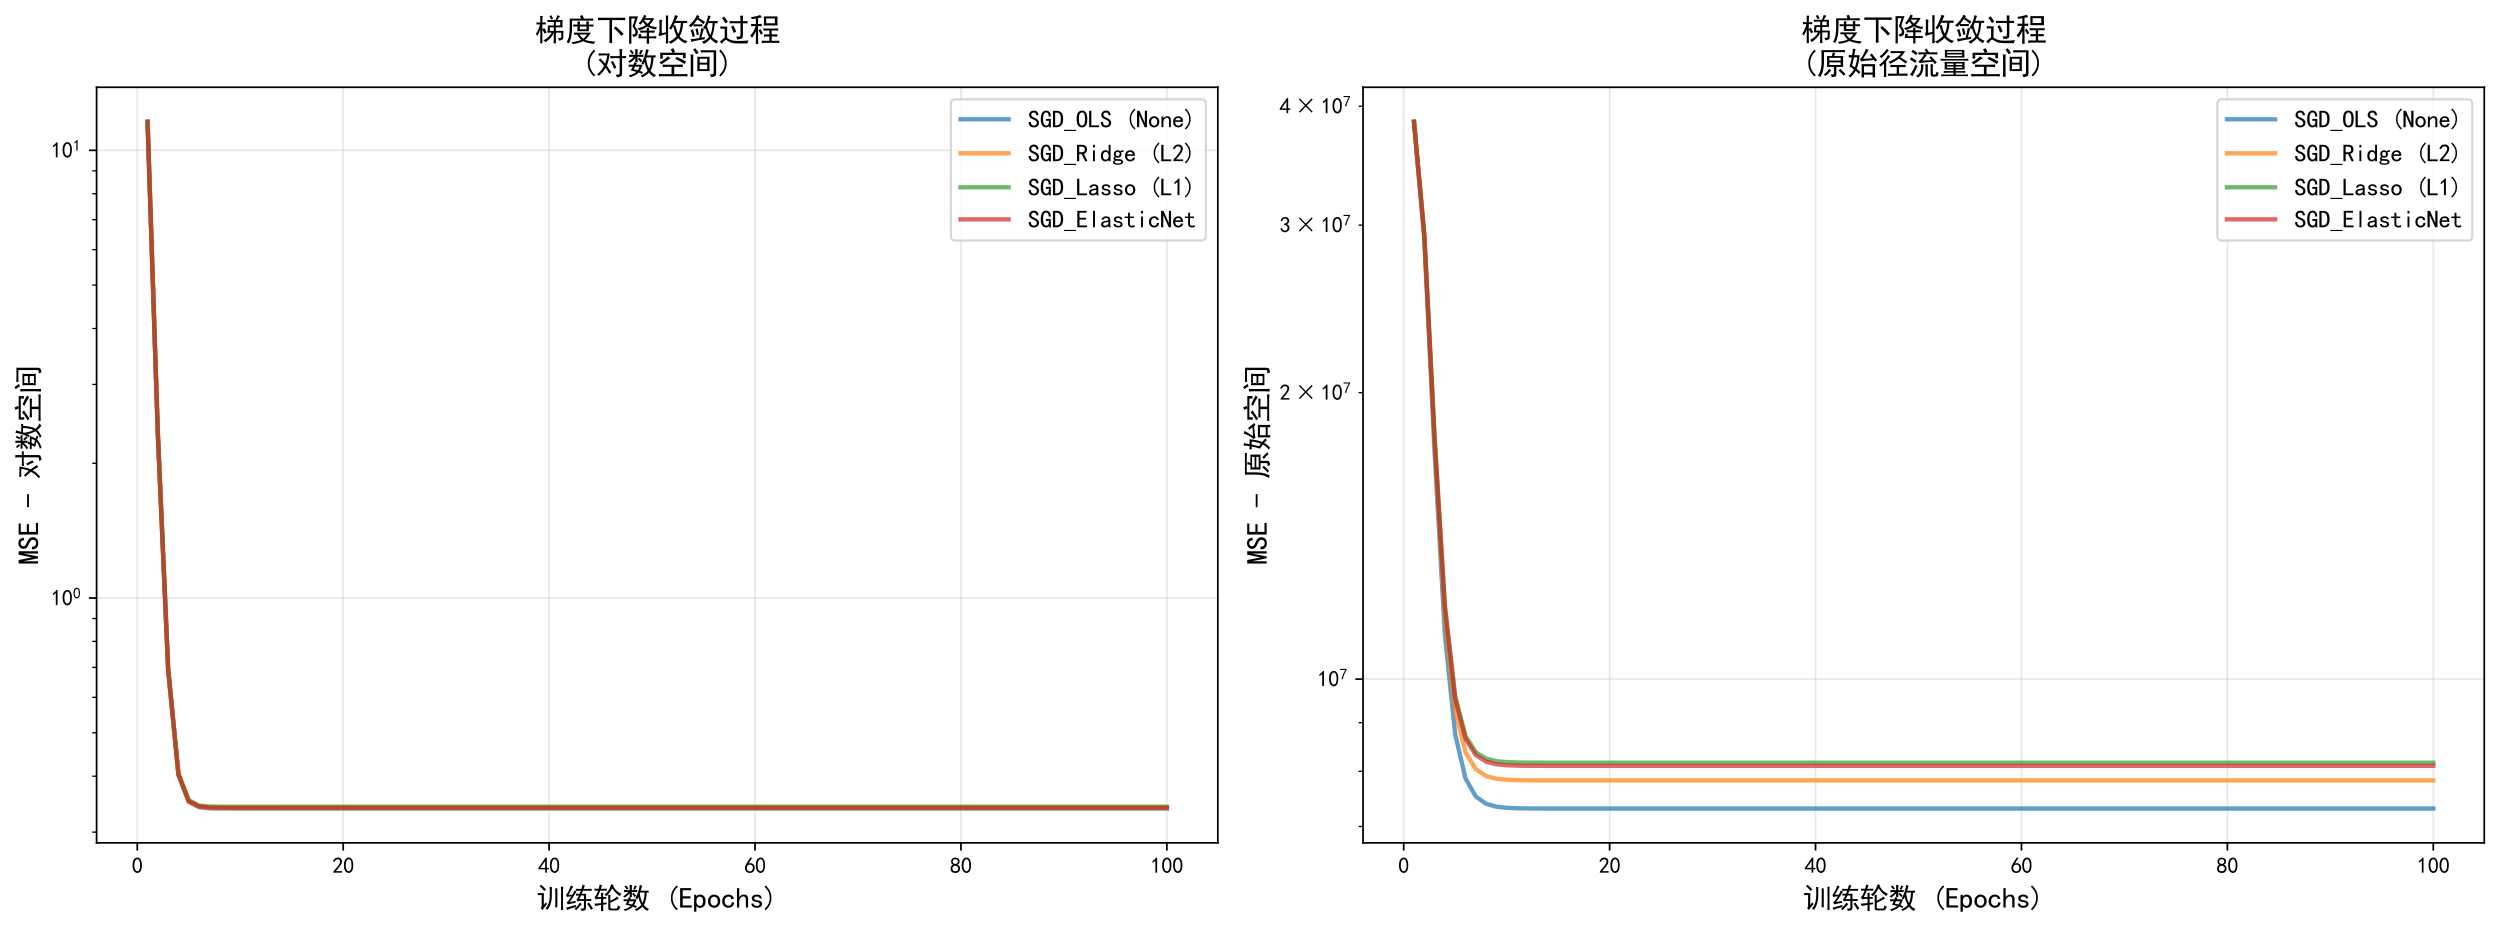 <?xml version="1.0" encoding="utf-8" standalone="no"?>
<!DOCTYPE svg PUBLIC "-//W3C//DTD SVG 1.1//EN"
  "http://www.w3.org/Graphics/SVG/1.1/DTD/svg11.dtd">
<svg xmlns:xlink="http://www.w3.org/1999/xlink" width="1143.54pt" height="424.211pt" viewBox="0 0 1143.54 424.211" xmlns="http://www.w3.org/2000/svg" version="1.1">
 <defs>
  <style type="text/css">*{stroke-linejoin: round; stroke-linecap: butt}</style>
 </defs>
 <g id="figure_1">
  <g id="patch_1">
   <path d="M 0 424.211 
L 1143.54 424.211 
L 1143.54 0 
L 0 0 
z
" style="fill: #ffffff"/>
  </g>
  <g id="axes_1">
   <g id="patch_2">
    <path d="M 44.186 385.546 
L 557.056 385.546 
L 557.056 39.92 
L 44.186 39.92 
z
" style="fill: #ffffff"/>
   </g>
   <g id="matplotlib.axis_1">
    <g id="xtick_1">
     <g id="line2d_1">
      <path d="M 62.789 385.546 
L 62.789 39.92 
" clip-path="url(#p7331e7ce29)" style="fill: none; stroke: #b0b0b0; stroke-opacity: 0.3; stroke-width: 0.8; stroke-linecap: square"/>
     </g>
     <g id="line2d_2">
      <defs>
       <path id="m412b235e9a" d="M 0 0 
L 0 3.5 
" style="stroke: #000000; stroke-width: 0.8"/>
      </defs>
      <g>
       <use xlink:href="#m412b235e9a" x="62.789" y="385.546" style="stroke: #000000; stroke-width: 0.8"/>
      </g>
     </g>
     <g id="text_1">
      <!-- 0 -->
      <g transform="translate(60.289 399.421) scale(0.1 -0.1)">
       <defs>
        <path id="SimHei-30" d="M 225 2537 
Q 250 3200 412 3587 
Q 575 3975 875 4225 
Q 1175 4475 1612 4475 
Q 2050 4475 2375 4112 
Q 2700 3750 2800 3200 
Q 2900 2650 2862 1937 
Q 2825 1225 2612 775 
Q 2400 325 1975 150 
Q 1550 -25 1125 187 
Q 700 400 525 750 
Q 350 1100 275 1487 
Q 200 1875 225 2537 
z
M 750 2687 
Q 675 2000 800 1462 
Q 925 925 1212 700 
Q 1500 475 1800 612 
Q 2100 750 2237 1162 
Q 2375 1575 2375 2062 
Q 2375 2550 2337 2950 
Q 2300 3350 2112 3675 
Q 1925 4000 1612 4012 
Q 1300 4025 1062 3700 
Q 825 3375 750 2687 
z
" transform="scale(0.016)"/>
       </defs>
       <use xlink:href="#SimHei-30"/>
      </g>
     </g>
    </g>
    <g id="xtick_2">
     <g id="line2d_3">
      <path d="M 156.98 385.546 
L 156.98 39.92 
" clip-path="url(#p7331e7ce29)" style="fill: none; stroke: #b0b0b0; stroke-opacity: 0.3; stroke-width: 0.8; stroke-linecap: square"/>
     </g>
     <g id="line2d_4">
      <g>
       <use xlink:href="#m412b235e9a" x="156.98" y="385.546" style="stroke: #000000; stroke-width: 0.8"/>
      </g>
     </g>
     <g id="text_2">
      <!-- 20 -->
      <g transform="translate(151.98 399.421) scale(0.1 -0.1)">
       <defs>
        <path id="SimHei-32" d="M 300 250 
Q 325 625 650 925 
Q 975 1225 1475 1862 
Q 1975 2500 2125 2850 
Q 2275 3200 2237 3450 
Q 2200 3700 2000 3862 
Q 1800 4025 1537 4000 
Q 1275 3975 1037 3800 
Q 800 3625 675 3275 
L 200 3350 
Q 400 3925 712 4187 
Q 1025 4450 1450 4475 
Q 1700 4500 1900 4462 
Q 2100 4425 2312 4287 
Q 2525 4150 2662 3875 
Q 2800 3600 2762 3212 
Q 2725 2825 2375 2287 
Q 2025 1750 1025 600 
L 2825 600 
L 2825 150 
L 300 150 
L 300 250 
z
" transform="scale(0.016)"/>
       </defs>
       <use xlink:href="#SimHei-32"/>
       <use xlink:href="#SimHei-30" transform="translate(50 0)"/>
      </g>
     </g>
    </g>
    <g id="xtick_3">
     <g id="line2d_5">
      <path d="M 251.171 385.546 
L 251.171 39.92 
" clip-path="url(#p7331e7ce29)" style="fill: none; stroke: #b0b0b0; stroke-opacity: 0.3; stroke-width: 0.8; stroke-linecap: square"/>
     </g>
     <g id="line2d_6">
      <g>
       <use xlink:href="#m412b235e9a" x="251.171" y="385.546" style="stroke: #000000; stroke-width: 0.8"/>
      </g>
     </g>
     <g id="text_3">
      <!-- 40 -->
      <g transform="translate(246.171 399.421) scale(0.1 -0.1)">
       <defs>
        <path id="SimHei-34" d="M 2000 1100 
L 75 1100 
L 75 1525 
L 2100 4450 
L 2475 4450 
L 2475 1525 
L 3075 1525 
L 3075 1100 
L 2475 1100 
L 2475 150 
L 2000 150 
L 2000 1100 
z
M 2000 1525 
L 2000 3500 
L 600 1525 
L 2000 1525 
z
" transform="scale(0.016)"/>
       </defs>
       <use xlink:href="#SimHei-34"/>
       <use xlink:href="#SimHei-30" transform="translate(50 0)"/>
      </g>
     </g>
    </g>
    <g id="xtick_4">
     <g id="line2d_7">
      <path d="M 345.362 385.546 
L 345.362 39.92 
" clip-path="url(#p7331e7ce29)" style="fill: none; stroke: #b0b0b0; stroke-opacity: 0.3; stroke-width: 0.8; stroke-linecap: square"/>
     </g>
     <g id="line2d_8">
      <g>
       <use xlink:href="#m412b235e9a" x="345.362" y="385.546" style="stroke: #000000; stroke-width: 0.8"/>
      </g>
     </g>
     <g id="text_4">
      <!-- 60 -->
      <g transform="translate(340.362 399.421) scale(0.1 -0.1)">
       <defs>
        <path id="SimHei-36" d="M 250 1612 
Q 275 1975 387 2225 
Q 500 2475 725 2850 
L 1750 4450 
L 2325 4450 
L 1275 2800 
Q 1950 2975 2350 2750 
Q 2750 2525 2887 2237 
Q 3025 1950 3037 1612 
Q 3050 1275 2937 950 
Q 2825 625 2537 362 
Q 2250 100 1737 75 
Q 1225 50 862 262 
Q 500 475 362 862 
Q 225 1250 250 1612 
z
M 1025 787 
Q 1250 550 1625 525 
Q 2000 500 2250 775 
Q 2500 1050 2500 1575 
Q 2500 2100 2187 2300 
Q 1875 2500 1487 2450 
Q 1100 2400 925 2075 
Q 750 1750 775 1387 
Q 800 1025 1025 787 
z
" transform="scale(0.016)"/>
       </defs>
       <use xlink:href="#SimHei-36"/>
       <use xlink:href="#SimHei-30" transform="translate(50 0)"/>
      </g>
     </g>
    </g>
    <g id="xtick_5">
     <g id="line2d_9">
      <path d="M 439.553 385.546 
L 439.553 39.92 
" clip-path="url(#p7331e7ce29)" style="fill: none; stroke: #b0b0b0; stroke-opacity: 0.3; stroke-width: 0.8; stroke-linecap: square"/>
     </g>
     <g id="line2d_10">
      <g>
       <use xlink:href="#m412b235e9a" x="439.553" y="385.546" style="stroke: #000000; stroke-width: 0.8"/>
      </g>
     </g>
     <g id="text_5">
      <!-- 80 -->
      <g transform="translate(434.553 399.421) scale(0.1 -0.1)">
       <defs>
        <path id="SimHei-38" d="M 175 1375 
Q 175 1675 325 1962 
Q 475 2250 825 2425 
Q 525 2600 425 2812 
Q 325 3025 312 3300 
Q 300 3575 387 3775 
Q 475 3975 650 4150 
Q 825 4325 1037 4387 
Q 1250 4450 1500 4450 
Q 1750 4450 1950 4400 
Q 2150 4350 2375 4187 
Q 2600 4025 2700 3725 
Q 2800 3425 2687 3025 
Q 2575 2625 2100 2400 
Q 2525 2275 2700 2012 
Q 2875 1750 2875 1375 
Q 2875 1000 2762 775 
Q 2650 550 2512 400 
Q 2375 250 2137 162 
Q 1900 75 1537 75 
Q 1175 75 912 162 
Q 650 250 475 425 
Q 300 600 237 837 
Q 175 1075 175 1375 
z
M 687 1400 
Q 675 1100 787 875 
Q 900 650 1200 587 
Q 1500 525 1825 600 
Q 2150 675 2275 950 
Q 2400 1225 2362 1500 
Q 2325 1775 2050 1962 
Q 1775 2150 1450 2125 
Q 1125 2100 912 1900 
Q 700 1700 687 1400 
z
M 775 3350 
Q 775 3100 950 2875 
Q 1125 2650 1500 2650 
Q 1875 2650 2062 2875 
Q 2250 3100 2237 3412 
Q 2225 3725 2012 3875 
Q 1800 4025 1437 4000 
Q 1075 3975 925 3787 
Q 775 3600 775 3350 
z
" transform="scale(0.016)"/>
       </defs>
       <use xlink:href="#SimHei-38"/>
       <use xlink:href="#SimHei-30" transform="translate(50 0)"/>
      </g>
     </g>
    </g>
    <g id="xtick_6">
     <g id="line2d_11">
      <path d="M 533.744 385.546 
L 533.744 39.92 
" clip-path="url(#p7331e7ce29)" style="fill: none; stroke: #b0b0b0; stroke-opacity: 0.3; stroke-width: 0.8; stroke-linecap: square"/>
     </g>
     <g id="line2d_12">
      <g>
       <use xlink:href="#m412b235e9a" x="533.744" y="385.546" style="stroke: #000000; stroke-width: 0.8"/>
      </g>
     </g>
     <g id="text_6">
      <!-- 100 -->
      <g transform="translate(526.244 399.421) scale(0.1 -0.1)">
       <defs>
        <path id="SimHei-31" d="M 1400 3600 
Q 1075 3275 575 2975 
L 575 3450 
Q 1200 3875 1600 4450 
L 1900 4450 
L 1900 150 
L 1400 150 
L 1400 3600 
z
" transform="scale(0.016)"/>
       </defs>
       <use xlink:href="#SimHei-31"/>
       <use xlink:href="#SimHei-30" transform="translate(50 0)"/>
       <use xlink:href="#SimHei-30" transform="translate(100 0)"/>
      </g>
     </g>
    </g>
    <g id="text_7">
     <!-- 训练轮数 (Epochs) -->
     <g transform="translate(245.371 415.386) scale(0.13 -0.13)">
      <defs>
       <path id="SimHei-8bad" d="M 1650 3300 
Q 1625 2725 1625 2225 
L 1625 675 
Q 1950 1125 2050 1275 
Q 2175 1125 2350 900 
Q 2025 500 1800 212 
Q 1575 -75 1325 -425 
Q 1150 -200 950 -50 
Q 1150 225 1150 625 
L 1150 2875 
L 975 2875 
Q 600 2875 300 2850 
L 300 3325 
Q 600 3300 975 3300 
L 1650 3300 
z
M 3425 4600 
Q 3375 4350 3387 3362 
Q 3400 2375 3337 1887 
Q 3275 1400 3087 837 
Q 2900 275 2450 -375 
Q 2225 -200 1975 -125 
Q 2550 500 2762 1362 
Q 2975 2225 2950 3337 
Q 2925 4450 2900 4675 
Q 3150 4625 3425 4600 
z
M 5875 4700 
Q 5850 4500 5850 3975 
L 5850 625 
Q 5850 125 5875 -400 
L 5400 -400 
Q 5425 125 5425 600 
L 5425 3975 
Q 5425 4500 5400 4700 
L 5875 4700 
z
M 4600 175 
L 4125 175 
Q 4150 725 4150 1150 
L 4150 3600 
Q 4150 4050 4125 4350 
L 4600 4350 
L 4600 175 
z
M 1000 5150 
Q 1650 4600 2100 4100 
Q 1875 3925 1750 3750 
Q 1050 4550 700 4800 
Q 850 4950 1000 5150 
z
" transform="scale(0.016)"/>
       <path id="SimHei-7ec3" d="M 3300 3825 
Q 2950 3825 2400 3800 
L 2400 4250 
Q 2950 4225 3325 4225 
L 3625 4225 
Q 3875 4950 3900 5175 
Q 4200 5025 4450 4925 
Q 4350 4825 4262 4612 
Q 4175 4400 4100 4225 
L 5025 4225 
Q 5425 4225 5900 4250 
L 5900 3800 
Q 5550 3825 5025 3825 
L 3975 3825 
Q 3850 3525 3700 3150 
L 4675 3150 
Q 4650 2875 4650 2475 
L 4650 1975 
L 4975 1975 
Q 5350 1975 5800 2000 
L 5800 1550 
Q 5350 1575 4975 1575 
L 4650 1575 
L 4650 125 
Q 4650 -300 4462 -425 
Q 4275 -550 3650 -625 
Q 3625 -375 3450 -100 
Q 4075 -125 4137 -25 
Q 4200 75 4200 325 
L 4200 1575 
L 3425 1575 
Q 3250 1575 3100 1562 
Q 2950 1550 2750 1475 
Q 2650 1725 2550 1950 
Q 2800 2025 3125 2775 
Q 2950 2775 2450 2750 
L 2450 3175 
Q 3025 3150 3250 3150 
Q 3400 3525 3500 3825 
L 3300 3825 
z
M 1650 2950 
Q 1875 3300 2100 3900 
Q 2325 3725 2575 3600 
Q 2325 3275 2025 2750 
Q 1725 2225 1075 1350 
Q 1300 1400 2400 1575 
Q 2350 1300 2375 1150 
Q 1825 1100 650 825 
Q 525 1075 400 1275 
Q 625 1400 887 1737 
Q 1150 2075 1450 2575 
Q 1300 2600 1012 2562 
Q 725 2525 450 2450 
Q 350 2675 250 2925 
Q 500 3075 812 3725 
Q 1125 4375 1325 5000 
Q 1600 4825 1850 4750 
Q 1600 4375 1387 3962 
Q 1175 3550 800 2925 
Q 1375 2925 1650 2950 
z
M 2425 700 
Q 2400 425 2425 250 
Q 2000 150 1462 -25 
Q 925 -200 475 -425 
Q 400 -150 300 125 
Q 950 275 1187 337 
Q 1425 400 2425 700 
z
M 3725 875 
Q 3650 800 3287 400 
Q 2925 0 2475 -475 
Q 2300 -250 2150 -125 
Q 2425 100 2750 462 
Q 3075 825 3325 1225 
Q 3475 1050 3725 875 
z
M 5275 1225 
Q 5925 375 6200 -100 
Q 5950 -200 5750 -375 
Q 5475 175 4900 950 
Q 5075 1050 5275 1225 
z
M 4200 1975 
L 4200 2775 
L 3575 2775 
Q 3325 2250 3175 1975 
L 4200 1975 
z
" transform="scale(0.016)"/>
       <path id="SimHei-8f6e" d="M 2200 3350 
Q 2175 3050 2175 2750 
L 2175 2425 
Q 2575 2425 2850 2450 
L 2850 2025 
Q 2550 2050 2175 2050 
L 2175 1150 
L 2975 1250 
Q 2925 1075 2925 850 
Q 2625 825 2175 750 
Q 2175 150 2200 -650 
L 1700 -650 
Q 1725 125 1725 700 
Q 700 550 400 475 
Q 300 775 250 975 
Q 600 1000 1725 1100 
L 1725 2050 
Q 1425 2050 1100 2025 
Q 775 2000 475 1925 
L 300 2425 
Q 450 2550 650 2900 
Q 850 3250 1075 3850 
Q 750 3850 275 3825 
L 275 4275 
Q 750 4250 1200 4250 
Q 1375 4875 1425 5200 
Q 1675 5075 1950 5025 
Q 1825 4750 1650 4250 
L 2075 4250 
Q 2600 4250 2975 4275 
L 2975 3825 
Q 2550 3850 2100 3850 
L 1550 3850 
Q 1175 2900 900 2425 
L 1725 2425 
Q 1700 3050 1700 3350 
L 2200 3350 
z
M 3750 1625 
Q 4750 2075 5200 2550 
Q 5475 2225 5625 2125 
Q 5175 1875 4750 1650 
Q 4325 1425 3750 1175 
L 3750 225 
Q 3750 -75 4050 -100 
L 4925 -100 
Q 5250 -125 5325 137 
Q 5400 400 5400 600 
Q 5800 350 5975 300 
Q 5750 -225 5612 -362 
Q 5475 -500 5175 -500 
L 3850 -500 
Q 3300 -500 3300 0 
L 3300 1900 
Q 3300 2475 3275 2900 
L 3775 2900 
Q 3750 2450 3750 2100 
L 3750 1625 
z
M 4375 4800 
Q 4875 3975 5337 3650 
Q 5800 3325 6200 3125 
Q 5975 2875 5825 2650 
Q 5200 3075 4825 3487 
Q 4450 3900 4200 4350 
Q 3875 3825 3587 3412 
Q 3300 3000 2925 2625 
Q 2725 2800 2450 3000 
Q 2775 3200 3037 3487 
Q 3300 3775 3512 4150 
Q 3725 4525 3950 5275 
Q 4300 5100 4550 5000 
L 4375 4800 
z
" transform="scale(0.016)"/>
       <path id="SimHei-6570" d="M 4525 4925 
Q 4475 4800 4400 4587 
Q 4325 4375 4175 3825 
L 5325 3825 
Q 5575 3825 5925 3850 
L 5925 3400 
Q 5650 3425 5500 3425 
Q 5500 3025 5362 2162 
Q 5225 1300 4875 675 
Q 5125 375 5437 137 
Q 5750 -100 6025 -200 
Q 5725 -425 5625 -625 
Q 5325 -450 5075 -225 
Q 4825 0 4575 325 
Q 4300 25 3987 -187 
Q 3675 -400 3200 -650 
Q 3075 -425 2850 -300 
Q 3225 -150 3650 125 
Q 4075 400 4300 675 
Q 4125 1025 3962 1425 
Q 3800 1825 3675 2475 
Q 3600 2275 3425 1950 
Q 3250 2050 3000 2150 
Q 3400 2850 3650 3675 
Q 3900 4500 3975 5100 
Q 4275 4975 4525 4925 
z
M 2100 2250 
Q 2000 2150 1875 1925 
L 3250 1925 
Q 3100 1300 2725 675 
Q 3125 525 3350 400 
Q 3225 225 3125 25 
Q 2900 175 2450 325 
Q 1950 -225 725 -650 
Q 600 -375 400 -275 
Q 1575 0 2000 475 
Q 1300 650 850 775 
Q 1000 1000 1250 1525 
Q 1000 1525 425 1500 
L 425 1950 
Q 900 1925 1400 1925 
Q 1500 2150 1550 2425 
Q 1825 2325 2100 2250 
z
M 1775 3950 
Q 1775 4550 1750 5100 
L 2250 5100 
Q 2225 4575 2225 3950 
Q 3075 3950 3425 3975 
L 3425 3525 
Q 3075 3550 2225 3550 
Q 2225 2825 2250 2425 
L 1750 2425 
Q 1775 2775 1775 3300 
Q 1650 3100 1300 2787 
Q 950 2475 650 2300 
Q 525 2525 275 2625 
Q 500 2700 875 2975 
Q 1250 3250 1450 3550 
Q 950 3550 500 3525 
L 500 3975 
Q 925 3950 1775 3950 
z
M 3975 3175 
Q 4200 1700 4600 1125 
Q 4850 1700 4937 2287 
Q 5025 2875 5050 3425 
L 4075 3425 
L 3975 3175 
z
M 1450 1000 
Q 1750 925 2275 800 
Q 2475 1050 2650 1525 
L 1725 1525 
Q 1600 1275 1450 1000 
z
M 3325 4825 
Q 3200 4625 3125 4450 
Q 3050 4275 2925 4025 
Q 2725 4125 2525 4175 
Q 2725 4500 2900 5000 
Q 3150 4875 3325 4825 
z
M 2575 3375 
Q 2900 3050 3200 2725 
Q 3050 2600 2875 2425 
Q 2525 2850 2300 3100 
Q 2450 3225 2575 3375 
z
M 925 5000 
Q 1275 4650 1500 4300 
L 1125 4075 
Q 950 4425 600 4725 
Q 825 4875 925 5000 
z
" transform="scale(0.016)"/>
       <path id="SimHei-20" transform="scale(0.016)"/>
       <path id="SimHei-28" d="M 2975 -200 
L 2700 -475 
Q 2075 125 1762 775 
Q 1450 1425 1450 2250 
Q 1450 3075 1762 3725 
Q 2075 4375 2700 5000 
L 2975 4725 
Q 2400 4175 2112 3587 
Q 1825 3000 1825 2250 
Q 1825 1500 2112 912 
Q 2400 325 2975 -200 
z
" transform="scale(0.016)"/>
       <path id="SimHei-45" d="M 2900 125 
L 350 125 
L 350 4400 
L 2775 4400 
L 2775 3925 
L 925 3925 
L 925 2600 
L 2625 2600 
L 2625 2125 
L 925 2125 
L 925 600 
L 2900 600 
L 2900 125 
z
" transform="scale(0.016)"/>
       <path id="SimHei-70" d="M 2825 1525 
Q 2825 800 2475 425 
Q 2125 50 1625 50 
Q 1350 50 1150 162 
Q 950 275 800 500 
L 800 -800 
L 300 -800 
L 300 2925 
L 800 2925 
L 800 2550 
Q 950 2775 1150 2875 
Q 1350 2975 1625 2975 
Q 2125 2975 2475 2612 
Q 2825 2250 2825 1525 
z
M 2275 1525 
Q 2275 2000 2087 2262 
Q 1900 2525 1525 2525 
Q 1225 2525 1012 2262 
Q 800 2000 800 1525 
Q 800 1050 1012 775 
Q 1225 500 1525 500 
Q 1900 500 2087 775 
Q 2275 1050 2275 1525 
z
" transform="scale(0.016)"/>
       <path id="SimHei-6f" d="M 2925 1525 
Q 2925 875 2525 475 
Q 2125 75 1575 75 
Q 1025 75 625 475 
Q 225 875 225 1525 
Q 225 2175 625 2575 
Q 1025 2975 1575 2975 
Q 2125 2975 2525 2575 
Q 2925 2175 2925 1525 
z
M 2375 1525 
Q 2375 2025 2125 2275 
Q 1875 2525 1575 2525 
Q 1275 2525 1025 2275 
Q 775 2025 775 1525 
Q 775 1025 1025 775 
Q 1275 525 1575 525 
Q 1875 525 2125 775 
Q 2375 1025 2375 1525 
z
" transform="scale(0.016)"/>
       <path id="SimHei-63" d="M 2850 1250 
Q 2850 725 2487 400 
Q 2125 75 1575 75 
Q 1025 75 625 462 
Q 225 850 225 1525 
Q 225 2200 625 2587 
Q 1025 2975 1575 2975 
Q 2125 2975 2450 2687 
Q 2775 2400 2775 2000 
L 2225 2000 
Q 2200 2300 2012 2412 
Q 1825 2525 1575 2525 
Q 1275 2525 1025 2287 
Q 775 2050 775 1525 
Q 775 1000 1025 762 
Q 1275 525 1575 525 
Q 1900 525 2100 700 
Q 2300 875 2300 1250 
L 2850 1250 
z
" transform="scale(0.016)"/>
       <path id="SimHei-68" d="M 2800 125 
L 2300 125 
L 2300 1925 
Q 2300 2225 2150 2400 
Q 2000 2575 1750 2575 
Q 1425 2575 1137 2237 
Q 850 1900 850 1400 
L 850 125 
L 350 125 
L 350 4400 
L 850 4400 
L 850 2400 
Q 1050 2675 1287 2825 
Q 1525 2975 1900 2975 
Q 2350 2975 2575 2725 
Q 2800 2475 2800 2100 
L 2800 125 
z
" transform="scale(0.016)"/>
       <path id="SimHei-73" d="M 2750 900 
Q 2750 500 2437 287 
Q 2125 75 1650 75 
Q 1050 75 725 312 
Q 400 550 400 1000 
L 900 1000 
Q 900 700 1112 600 
Q 1325 500 1625 500 
Q 1925 500 2075 612 
Q 2225 725 2225 900 
Q 2225 1025 2100 1150 
Q 1975 1275 1475 1350 
Q 900 1425 687 1637 
Q 475 1850 475 2200 
Q 475 2500 762 2737 
Q 1050 2975 1600 2975 
Q 2100 2975 2387 2750 
Q 2675 2525 2675 2150 
L 2175 2150 
Q 2175 2375 2012 2462 
Q 1850 2550 1600 2550 
Q 1275 2550 1137 2437 
Q 1000 2325 1000 2175 
Q 1000 2000 1125 1900 
Q 1250 1800 1650 1750 
Q 2300 1650 2525 1437 
Q 2750 1225 2750 900 
z
" transform="scale(0.016)"/>
       <path id="SimHei-29" d="M 1675 2250 
Q 1675 1425 1362 775 
Q 1050 125 425 -475 
L 150 -200 
Q 725 325 1012 912 
Q 1300 1500 1300 2250 
Q 1300 3000 1012 3587 
Q 725 4175 150 4725 
L 425 5000 
Q 1050 4375 1362 3725 
Q 1675 3075 1675 2250 
z
" transform="scale(0.016)"/>
      </defs>
      <use xlink:href="#SimHei-8bad"/>
      <use xlink:href="#SimHei-7ec3" transform="translate(100 0)"/>
      <use xlink:href="#SimHei-8f6e" transform="translate(200 0)"/>
      <use xlink:href="#SimHei-6570" transform="translate(300 0)"/>
      <use xlink:href="#SimHei-20" transform="translate(400 0)"/>
      <use xlink:href="#SimHei-28" transform="translate(450 0)"/>
      <use xlink:href="#SimHei-45" transform="translate(500 0)"/>
      <use xlink:href="#SimHei-70" transform="translate(550 0)"/>
      <use xlink:href="#SimHei-6f" transform="translate(600 0)"/>
      <use xlink:href="#SimHei-63" transform="translate(650 0)"/>
      <use xlink:href="#SimHei-68" transform="translate(700 0)"/>
      <use xlink:href="#SimHei-73" transform="translate(750 0)"/>
      <use xlink:href="#SimHei-29" transform="translate(800 0)"/>
     </g>
    </g>
   </g>
   <g id="matplotlib.axis_2">
    <g id="ytick_1">
     <g id="line2d_13">
      <path d="M 44.186 273.549 
L 557.056 273.549 
" clip-path="url(#p7331e7ce29)" style="fill: none; stroke: #b0b0b0; stroke-opacity: 0.3; stroke-width: 0.8; stroke-linecap: square"/>
     </g>
     <g id="line2d_14">
      <defs>
       <path id="m51a2f188de" d="M 0 0 
L -3.5 0 
" style="stroke: #000000; stroke-width: 0.8"/>
      </defs>
      <g>
       <use xlink:href="#m51a2f188de" x="44.186" y="273.549" style="stroke: #000000; stroke-width: 0.8"/>
      </g>
     </g>
     <g id="text_8">
      <!-- $\mathdefault{10^{0}}$ -->
      <g transform="translate(23.286 277.024) scale(0.1 -0.1)">
       <use xlink:href="#SimHei-31" transform="translate(0 0.062)"/>
       <use xlink:href="#SimHei-30" transform="translate(50 0.062)"/>
       <use xlink:href="#SimHei-30" transform="translate(100.8 32.055) scale(0.7)"/>
      </g>
     </g>
    </g>
    <g id="ytick_2">
     <g id="line2d_15">
      <path d="M 44.186 68.767 
L 557.056 68.767 
" clip-path="url(#p7331e7ce29)" style="fill: none; stroke: #b0b0b0; stroke-opacity: 0.3; stroke-width: 0.8; stroke-linecap: square"/>
     </g>
     <g id="line2d_16">
      <g>
       <use xlink:href="#m51a2f188de" x="44.186" y="68.767" style="stroke: #000000; stroke-width: 0.8"/>
      </g>
     </g>
     <g id="text_9">
      <!-- $\mathdefault{10^{1}}$ -->
      <g transform="translate(23.286 72.242) scale(0.1 -0.1)">
       <use xlink:href="#SimHei-31" transform="translate(0 0.336)"/>
       <use xlink:href="#SimHei-30" transform="translate(50 0.336)"/>
       <use xlink:href="#SimHei-31" transform="translate(100.8 32.328) scale(0.7)"/>
      </g>
     </g>
    </g>
    <g id="ytick_3">
     <g id="line2d_17">
      <defs>
       <path id="mff60d56074" d="M 0 0 
L -2 0 
" style="stroke: #000000; stroke-width: 0.6"/>
      </defs>
      <g>
       <use xlink:href="#mff60d56074" x="44.186" y="380.624" style="stroke: #000000; stroke-width: 0.6"/>
      </g>
     </g>
    </g>
    <g id="ytick_4">
     <g id="line2d_18">
      <g>
       <use xlink:href="#mff60d56074" x="44.186" y="355.039" style="stroke: #000000; stroke-width: 0.6"/>
      </g>
     </g>
    </g>
    <g id="ytick_5">
     <g id="line2d_19">
      <g>
       <use xlink:href="#mff60d56074" x="44.186" y="335.194" style="stroke: #000000; stroke-width: 0.6"/>
      </g>
     </g>
    </g>
    <g id="ytick_6">
     <g id="line2d_20">
      <g>
       <use xlink:href="#mff60d56074" x="44.186" y="318.979" style="stroke: #000000; stroke-width: 0.6"/>
      </g>
     </g>
    </g>
    <g id="ytick_7">
     <g id="line2d_21">
      <g>
       <use xlink:href="#mff60d56074" x="44.186" y="305.27" style="stroke: #000000; stroke-width: 0.6"/>
      </g>
     </g>
    </g>
    <g id="ytick_8">
     <g id="line2d_22">
      <g>
       <use xlink:href="#mff60d56074" x="44.186" y="293.394" style="stroke: #000000; stroke-width: 0.6"/>
      </g>
     </g>
    </g>
    <g id="ytick_9">
     <g id="line2d_23">
      <g>
       <use xlink:href="#mff60d56074" x="44.186" y="282.919" style="stroke: #000000; stroke-width: 0.6"/>
      </g>
     </g>
    </g>
    <g id="ytick_10">
     <g id="line2d_24">
      <g>
       <use xlink:href="#mff60d56074" x="44.186" y="211.903" style="stroke: #000000; stroke-width: 0.6"/>
      </g>
     </g>
    </g>
    <g id="ytick_11">
     <g id="line2d_25">
      <g>
       <use xlink:href="#mff60d56074" x="44.186" y="175.843" style="stroke: #000000; stroke-width: 0.6"/>
      </g>
     </g>
    </g>
    <g id="ytick_12">
     <g id="line2d_26">
      <g>
       <use xlink:href="#mff60d56074" x="44.186" y="150.258" style="stroke: #000000; stroke-width: 0.6"/>
      </g>
     </g>
    </g>
    <g id="ytick_13">
     <g id="line2d_27">
      <g>
       <use xlink:href="#mff60d56074" x="44.186" y="130.413" style="stroke: #000000; stroke-width: 0.6"/>
      </g>
     </g>
    </g>
    <g id="ytick_14">
     <g id="line2d_28">
      <g>
       <use xlink:href="#mff60d56074" x="44.186" y="114.198" style="stroke: #000000; stroke-width: 0.6"/>
      </g>
     </g>
    </g>
    <g id="ytick_15">
     <g id="line2d_29">
      <g>
       <use xlink:href="#mff60d56074" x="44.186" y="100.488" style="stroke: #000000; stroke-width: 0.6"/>
      </g>
     </g>
    </g>
    <g id="ytick_16">
     <g id="line2d_30">
      <g>
       <use xlink:href="#mff60d56074" x="44.186" y="88.613" style="stroke: #000000; stroke-width: 0.6"/>
      </g>
     </g>
    </g>
    <g id="ytick_17">
     <g id="line2d_31">
      <g>
       <use xlink:href="#mff60d56074" x="44.186" y="78.138" style="stroke: #000000; stroke-width: 0.6"/>
      </g>
     </g>
    </g>
    <g id="text_10">
     <!-- MSE - 对数空间 -->
     <g transform="translate(17.661 258.233) rotate(-90) scale(0.13 -0.13)">
      <defs>
       <path id="SimHei-4d" d="M 2925 125 
L 2425 125 
L 2425 3175 
L 2375 3175 
L 1775 125 
L 1375 125 
L 775 3175 
L 725 3175 
L 725 125 
L 225 125 
L 225 4400 
L 1000 4400 
L 1550 1575 
L 1600 1575 
L 2150 4400 
L 2925 4400 
L 2925 125 
z
" transform="scale(0.016)"/>
       <path id="SimHei-53" d="M 2900 1325 
Q 2900 750 2537 412 
Q 2175 75 1550 75 
Q 925 75 575 425 
Q 225 775 225 1300 
L 225 1475 
L 800 1475 
L 800 1325 
Q 800 950 1025 750 
Q 1250 550 1550 550 
Q 1950 550 2137 762 
Q 2325 975 2325 1275 
Q 2325 1525 2100 1737 
Q 1875 1950 1450 2125 
Q 850 2350 587 2625 
Q 325 2900 325 3275 
Q 325 3800 687 4125 
Q 1050 4450 1550 4450 
Q 2200 4450 2487 4062 
Q 2775 3675 2775 3225 
L 2200 3225 
Q 2225 3500 2050 3725 
Q 1875 3950 1550 3950 
Q 1250 3950 1075 3787 
Q 900 3625 900 3350 
Q 900 3125 1037 2962 
Q 1175 2800 1750 2575 
Q 2300 2350 2600 2037 
Q 2900 1725 2900 1325 
z
" transform="scale(0.016)"/>
       <path id="SimHei-2d" d="M 2975 2125 
L 125 2125 
L 125 2525 
L 2975 2525 
L 2975 2125 
z
" transform="scale(0.016)"/>
       <path id="SimHei-5bf9" d="M 525 4250 
Q 900 4225 1400 4225 
L 2825 4225 
Q 2575 2625 2200 1750 
Q 2825 875 3125 400 
Q 2950 275 2725 75 
Q 2200 975 1950 1300 
Q 1650 775 1350 425 
Q 1050 75 600 -350 
Q 425 -125 200 -25 
Q 625 275 975 675 
Q 1325 1075 1650 1700 
Q 1050 2425 550 2900 
Q 700 3025 900 3225 
Q 1625 2425 1875 2150 
Q 2200 3050 2300 3825 
L 1400 3825 
Q 900 3825 525 3800 
L 525 4250 
z
M 2925 3700 
Q 3525 3675 3750 3675 
L 4825 3675 
L 4825 4425 
Q 4825 4750 4775 5125 
L 5350 5125 
Q 5325 4825 5325 4375 
L 5325 3675 
Q 5575 3675 6150 3700 
L 6150 3250 
Q 5575 3275 5325 3275 
L 5325 125 
Q 5350 -350 5012 -475 
Q 4675 -600 4250 -650 
Q 4175 -350 4025 -100 
Q 4575 -100 4712 -37 
Q 4850 25 4825 325 
L 4825 3275 
L 3775 3275 
Q 3550 3275 2925 3225 
L 2925 3700 
z
M 3450 2725 
Q 3875 1975 4175 1325 
Q 3850 1200 3700 1075 
Q 3475 1750 3050 2475 
Q 3225 2550 3450 2725 
z
" transform="scale(0.016)"/>
       <path id="SimHei-7a7a" d="M 4025 1925 
Q 4700 1925 5225 1975 
L 5225 1450 
Q 4725 1500 4025 1500 
L 3475 1500 
L 3475 0 
L 5000 0 
Q 5725 0 6175 50 
L 6175 -475 
Q 5750 -425 5050 -425 
L 1750 -425 
Q 775 -425 350 -475 
L 350 50 
Q 825 0 1800 0 
L 2925 0 
L 2925 1500 
L 2300 1500 
Q 1625 1500 1125 1450 
L 1125 1975 
Q 1600 1925 2375 1925 
L 4025 1925 
z
M 5250 3250 
L 5250 3925 
L 1150 3925 
L 1150 3175 
L 600 3175 
Q 625 3425 625 3750 
Q 625 4100 600 4375 
L 3100 4375 
Q 2950 4725 2750 5075 
Q 3000 5200 3300 5300 
Q 3500 4850 3650 4525 
Q 3400 4450 3175 4375 
L 5825 4375 
Q 5800 4150 5800 3775 
Q 5800 3425 5825 3250 
L 5250 3250 
z
M 3975 3525 
Q 4275 3400 4762 3175 
Q 5250 2950 5925 2550 
Q 5675 2275 5575 2075 
Q 5100 2375 4650 2625 
Q 4200 2875 3675 3125 
Q 3800 3275 3975 3525 
z
M 2700 3225 
Q 2425 3100 1937 2737 
Q 1450 2375 825 2000 
Q 675 2225 450 2450 
Q 925 2650 1375 2962 
Q 1825 3275 2150 3650 
Q 2400 3425 2700 3225 
z
" transform="scale(0.016)"/>
       <path id="SimHei-95f4" d="M 4450 3550 
Q 4425 3075 4425 2725 
L 4425 1400 
Q 4425 1075 4450 625 
L 1925 625 
Q 1950 1075 1950 1425 
L 1950 2725 
Q 1950 3075 1925 3550 
L 4450 3550 
z
M 5800 4875 
Q 5775 4400 5775 3925 
L 5775 250 
Q 5800 -325 5462 -450 
Q 5125 -575 4725 -625 
Q 4700 -325 4525 -25 
Q 5000 -50 5137 25 
Q 5275 100 5275 350 
L 5275 4450 
L 3775 4450 
Q 3175 4450 2650 4425 
L 2650 4900 
Q 3175 4875 3775 4875 
L 5800 4875 
z
M 550 -525 
Q 600 -25 600 525 
L 600 3150 
Q 600 3675 550 4025 
L 1125 4025 
Q 1100 3650 1100 3300 
L 1100 500 
Q 1100 0 1125 -525 
L 550 -525 
z
M 3950 1025 
L 3950 1950 
L 2425 1950 
L 2425 1025 
L 3950 1025 
z
M 3950 2350 
L 3950 3150 
L 2425 3150 
L 2425 2350 
L 3950 2350 
z
M 1525 5300 
Q 1750 5000 2225 4350 
Q 1950 4225 1700 4075 
Q 1450 4575 1075 5025 
Q 1350 5225 1525 5300 
z
" transform="scale(0.016)"/>
      </defs>
      <use xlink:href="#SimHei-4d"/>
      <use xlink:href="#SimHei-53" transform="translate(50 0)"/>
      <use xlink:href="#SimHei-45" transform="translate(100 0)"/>
      <use xlink:href="#SimHei-20" transform="translate(150 0)"/>
      <use xlink:href="#SimHei-2d" transform="translate(200 0)"/>
      <use xlink:href="#SimHei-20" transform="translate(250 0)"/>
      <use xlink:href="#SimHei-5bf9" transform="translate(300 0)"/>
      <use xlink:href="#SimHei-6570" transform="translate(400 0)"/>
      <use xlink:href="#SimHei-7a7a" transform="translate(500 0)"/>
      <use xlink:href="#SimHei-95f4" transform="translate(600 0)"/>
     </g>
    </g>
   </g>
   <g id="line2d_32">
    <path d="M 67.498 55.75 
L 72.208 198.75 
L 76.917 306.471 
L 81.627 354.535 
L 86.336 366.769 
L 91.046 369.214 
L 95.756 369.696 
L 100.465 369.799 
L 105.175 369.824 
L 109.884 369.832 
L 114.594 369.834 
L 119.303 369.835 
L 124.013 369.836 
L 128.722 369.836 
L 133.432 369.836 
L 138.142 369.836 
L 142.851 369.836 
L 147.561 369.836 
L 152.27 369.836 
L 156.98 369.836 
L 161.689 369.836 
L 166.399 369.836 
L 171.108 369.836 
L 175.818 369.836 
L 180.528 369.836 
L 185.237 369.836 
L 189.947 369.836 
L 194.656 369.836 
L 199.366 369.836 
L 204.075 369.836 
L 208.785 369.836 
L 213.494 369.836 
L 218.204 369.836 
L 222.914 369.836 
L 227.623 369.836 
L 232.333 369.836 
L 237.042 369.836 
L 241.752 369.836 
L 246.461 369.836 
L 251.171 369.836 
L 255.88 369.836 
L 260.59 369.836 
L 265.3 369.836 
L 270.009 369.836 
L 274.719 369.836 
L 279.428 369.836 
L 284.138 369.836 
L 288.847 369.836 
L 293.557 369.836 
L 298.266 369.836 
L 302.976 369.836 
L 307.686 369.836 
L 312.395 369.836 
L 317.105 369.836 
L 321.814 369.836 
L 326.524 369.836 
L 331.233 369.836 
L 335.943 369.836 
L 340.652 369.836 
L 345.362 369.836 
L 350.072 369.836 
L 354.781 369.836 
L 359.491 369.836 
L 364.2 369.836 
L 368.91 369.836 
L 373.619 369.836 
L 378.329 369.836 
L 383.038 369.836 
L 387.748 369.836 
L 392.458 369.836 
L 397.167 369.836 
L 401.877 369.836 
L 406.586 369.836 
L 411.296 369.836 
L 416.005 369.836 
L 420.715 369.836 
L 425.424 369.836 
L 430.134 369.836 
L 434.843 369.836 
L 439.553 369.836 
L 444.263 369.836 
L 448.972 369.836 
L 453.682 369.836 
L 458.391 369.836 
L 463.101 369.836 
L 467.81 369.836 
L 472.52 369.836 
L 477.229 369.836 
L 481.939 369.836 
L 486.649 369.836 
L 491.358 369.836 
L 496.068 369.836 
L 500.777 369.836 
L 505.487 369.836 
L 510.196 369.836 
L 514.906 369.836 
L 519.615 369.836 
L 524.325 369.836 
L 529.035 369.836 
L 533.744 369.836 
" clip-path="url(#p7331e7ce29)" style="fill: none; stroke: #1f77b4; stroke-opacity: 0.7; stroke-width: 2; stroke-linecap: square"/>
   </g>
   <g id="line2d_33">
    <path d="M 67.498 55.723 
L 72.208 198.648 
L 76.917 306.316 
L 81.627 354.403 
L 86.336 366.65 
L 91.046 369.085 
L 95.756 369.553 
L 100.465 369.645 
L 105.175 369.664 
L 109.884 369.668 
L 114.594 369.668 
L 119.303 369.668 
L 124.013 369.667 
L 128.722 369.667 
L 133.432 369.667 
L 138.142 369.667 
L 142.851 369.667 
L 147.561 369.667 
L 152.27 369.667 
L 156.98 369.667 
L 161.689 369.667 
L 166.399 369.667 
L 171.108 369.667 
L 175.818 369.667 
L 180.528 369.667 
L 185.237 369.667 
L 189.947 369.667 
L 194.656 369.667 
L 199.366 369.667 
L 204.075 369.667 
L 208.785 369.667 
L 213.494 369.667 
L 218.204 369.667 
L 222.914 369.667 
L 227.623 369.667 
L 232.333 369.667 
L 237.042 369.667 
L 241.752 369.667 
L 246.461 369.667 
L 251.171 369.667 
L 255.88 369.667 
L 260.59 369.667 
L 265.3 369.667 
L 270.009 369.667 
L 274.719 369.667 
L 279.428 369.667 
L 284.138 369.667 
L 288.847 369.667 
L 293.557 369.667 
L 298.266 369.667 
L 302.976 369.667 
L 307.686 369.667 
L 312.395 369.667 
L 317.105 369.667 
L 321.814 369.667 
L 326.524 369.667 
L 331.233 369.667 
L 335.943 369.667 
L 340.652 369.667 
L 345.362 369.667 
L 350.072 369.667 
L 354.781 369.667 
L 359.491 369.667 
L 364.2 369.667 
L 368.91 369.667 
L 373.619 369.667 
L 378.329 369.667 
L 383.038 369.667 
L 387.748 369.667 
L 392.458 369.667 
L 397.167 369.667 
L 401.877 369.667 
L 406.586 369.667 
L 411.296 369.667 
L 416.005 369.667 
L 420.715 369.667 
L 425.424 369.667 
L 430.134 369.667 
L 434.843 369.667 
L 439.553 369.667 
L 444.263 369.667 
L 448.972 369.667 
L 453.682 369.667 
L 458.391 369.667 
L 463.101 369.667 
L 467.81 369.667 
L 472.52 369.667 
L 477.229 369.667 
L 481.939 369.667 
L 486.649 369.667 
L 491.358 369.667 
L 496.068 369.667 
L 500.777 369.667 
L 505.487 369.667 
L 510.196 369.667 
L 514.906 369.667 
L 519.615 369.667 
L 524.325 369.667 
L 529.035 369.667 
L 533.744 369.667 
" clip-path="url(#p7331e7ce29)" style="fill: none; stroke: #ff7f0e; stroke-opacity: 0.7; stroke-width: 2; stroke-linecap: square"/>
   </g>
   <g id="line2d_34">
    <path d="M 67.498 55.631 
L 72.208 198.375 
L 76.917 305.815 
L 81.627 353.789 
L 86.336 366.028 
L 91.046 368.465 
L 95.756 368.929 
L 100.465 369.015 
L 105.175 369.029 
L 109.884 369.029 
L 114.594 369.027 
L 119.303 369.025 
L 124.013 369.024 
L 128.722 369.023 
L 133.432 369.023 
L 138.142 369.023 
L 142.851 369.023 
L 147.561 369.022 
L 152.27 369.022 
L 156.98 369.022 
L 161.689 369.022 
L 166.399 369.022 
L 171.108 369.022 
L 175.818 369.022 
L 180.528 369.022 
L 185.237 369.022 
L 189.947 369.022 
L 194.656 369.022 
L 199.366 369.022 
L 204.075 369.022 
L 208.785 369.022 
L 213.494 369.022 
L 218.204 369.022 
L 222.914 369.022 
L 227.623 369.022 
L 232.333 369.022 
L 237.042 369.022 
L 241.752 369.022 
L 246.461 369.022 
L 251.171 369.022 
L 255.88 369.022 
L 260.59 369.022 
L 265.3 369.022 
L 270.009 369.022 
L 274.719 369.022 
L 279.428 369.022 
L 284.138 369.022 
L 288.847 369.022 
L 293.557 369.022 
L 298.266 369.022 
L 302.976 369.022 
L 307.686 369.022 
L 312.395 369.022 
L 317.105 369.022 
L 321.814 369.022 
L 326.524 369.022 
L 331.233 369.022 
L 335.943 369.022 
L 340.652 369.022 
L 345.362 369.022 
L 350.072 369.022 
L 354.781 369.022 
L 359.491 369.022 
L 364.2 369.022 
L 368.91 369.022 
L 373.619 369.022 
L 378.329 369.022 
L 383.038 369.022 
L 387.748 369.022 
L 392.458 369.022 
L 397.167 369.022 
L 401.877 369.022 
L 406.586 369.022 
L 411.296 369.022 
L 416.005 369.022 
L 420.715 369.022 
L 425.424 369.022 
L 430.134 369.022 
L 434.843 369.022 
L 439.553 369.022 
L 444.263 369.022 
L 448.972 369.022 
L 453.682 369.022 
L 458.391 369.022 
L 463.101 369.022 
L 467.81 369.022 
L 472.52 369.022 
L 477.229 369.022 
L 481.939 369.022 
L 486.649 369.022 
L 491.358 369.022 
L 496.068 369.022 
L 500.777 369.022 
L 505.487 369.022 
L 510.196 369.022 
L 514.906 369.022 
L 519.615 369.022 
L 524.325 369.022 
L 529.035 369.022 
L 533.744 369.022 
" clip-path="url(#p7331e7ce29)" style="fill: none; stroke: #2ca02c; stroke-opacity: 0.7; stroke-width: 2; stroke-linecap: square"/>
   </g>
   <g id="line2d_35">
    <path d="M 67.498 55.699 
L 72.208 198.555 
L 76.917 306.153 
L 81.627 354.209 
L 86.336 366.442 
L 91.046 368.864 
L 95.756 369.321 
L 100.465 369.406 
L 105.175 369.421 
L 109.884 369.422 
L 114.594 369.421 
L 119.303 369.42 
L 124.013 369.419 
L 128.722 369.419 
L 133.432 369.418 
L 138.142 369.418 
L 142.851 369.418 
L 147.561 369.418 
L 152.27 369.418 
L 156.98 369.418 
L 161.689 369.418 
L 166.399 369.418 
L 171.108 369.418 
L 175.818 369.418 
L 180.528 369.418 
L 185.237 369.418 
L 189.947 369.418 
L 194.656 369.418 
L 199.366 369.418 
L 204.075 369.418 
L 208.785 369.418 
L 213.494 369.418 
L 218.204 369.418 
L 222.914 369.418 
L 227.623 369.418 
L 232.333 369.418 
L 237.042 369.418 
L 241.752 369.418 
L 246.461 369.418 
L 251.171 369.418 
L 255.88 369.418 
L 260.59 369.418 
L 265.3 369.418 
L 270.009 369.418 
L 274.719 369.418 
L 279.428 369.418 
L 284.138 369.418 
L 288.847 369.418 
L 293.557 369.418 
L 298.266 369.418 
L 302.976 369.418 
L 307.686 369.418 
L 312.395 369.418 
L 317.105 369.418 
L 321.814 369.418 
L 326.524 369.418 
L 331.233 369.418 
L 335.943 369.418 
L 340.652 369.418 
L 345.362 369.418 
L 350.072 369.418 
L 354.781 369.418 
L 359.491 369.418 
L 364.2 369.418 
L 368.91 369.418 
L 373.619 369.418 
L 378.329 369.418 
L 383.038 369.418 
L 387.748 369.418 
L 392.458 369.418 
L 397.167 369.418 
L 401.877 369.418 
L 406.586 369.418 
L 411.296 369.418 
L 416.005 369.418 
L 420.715 369.418 
L 425.424 369.418 
L 430.134 369.418 
L 434.843 369.418 
L 439.553 369.418 
L 444.263 369.418 
L 448.972 369.418 
L 453.682 369.418 
L 458.391 369.418 
L 463.101 369.418 
L 467.81 369.418 
L 472.52 369.418 
L 477.229 369.418 
L 481.939 369.418 
L 486.649 369.418 
L 491.358 369.418 
L 496.068 369.418 
L 500.777 369.418 
L 505.487 369.418 
L 510.196 369.418 
L 514.906 369.418 
L 519.615 369.418 
L 524.325 369.418 
L 529.035 369.418 
L 533.744 369.418 
" clip-path="url(#p7331e7ce29)" style="fill: none; stroke: #d62728; stroke-opacity: 0.7; stroke-width: 2; stroke-linecap: square"/>
   </g>
   <g id="patch_3">
    <path d="M 44.186 385.546 
L 44.186 39.92 
" style="fill: none; stroke: #000000; stroke-width: 0.8; stroke-linejoin: miter; stroke-linecap: square"/>
   </g>
   <g id="patch_4">
    <path d="M 557.056 385.546 
L 557.056 39.92 
" style="fill: none; stroke: #000000; stroke-width: 0.8; stroke-linejoin: miter; stroke-linecap: square"/>
   </g>
   <g id="patch_5">
    <path d="M 44.186 385.546 
L 557.056 385.546 
" style="fill: none; stroke: #000000; stroke-width: 0.8; stroke-linejoin: miter; stroke-linecap: square"/>
   </g>
   <g id="patch_6">
    <path d="M 44.186 39.92 
L 557.056 39.92 
" style="fill: none; stroke: #000000; stroke-width: 0.8; stroke-linejoin: miter; stroke-linecap: square"/>
   </g>
   <g id="text_11">
    <!-- 梯度下降收敛过程 -->
    <g transform="translate(244.621 18.652) scale(0.14 -0.14)">
     <defs>
      <path id="SimHei-68af" d="M 4225 4225 
Q 4500 4800 4600 5225 
Q 4900 5100 5175 5025 
Q 5025 4900 4887 4687 
Q 4750 4475 4625 4225 
L 5675 4225 
Q 5650 3850 5650 3475 
Q 5650 3100 5675 2750 
L 4300 2750 
L 4300 2025 
L 5850 2025 
Q 5825 1725 5825 1350 
L 5825 675 
Q 5825 350 5625 225 
Q 5425 100 4950 25 
Q 4925 275 4700 525 
Q 5125 525 5262 575 
Q 5400 625 5400 875 
L 5400 1650 
L 4300 1650 
L 4300 450 
Q 4300 -50 4325 -525 
L 3850 -525 
Q 3875 -100 3875 425 
L 3875 1600 
Q 3575 950 3187 537 
Q 2800 125 2150 -325 
Q 2050 -75 1775 100 
Q 2375 375 2787 787 
Q 3200 1200 3450 1650 
L 2575 1650 
Q 2650 2375 2700 3125 
L 3875 3125 
L 3875 3850 
L 3325 3850 
Q 2975 3850 2575 3825 
L 2575 4250 
Q 3000 4225 3325 4225 
L 4225 4225 
z
M 1125 3725 
Q 1125 4700 1100 5075 
L 1625 5075 
Q 1550 4725 1550 3725 
Q 1975 3725 2250 3750 
L 2250 3325 
Q 1925 3350 1550 3350 
L 1550 2375 
Q 1750 2450 1950 2600 
Q 2225 2100 2425 1725 
Q 2200 1600 2000 1450 
Q 1875 1800 1550 2275 
L 1550 325 
Q 1550 -75 1575 -525 
L 1100 -525 
Q 1125 -100 1125 325 
L 1125 2275 
Q 925 1675 525 975 
Q 400 1225 200 1400 
Q 425 1675 700 2275 
Q 975 2875 1050 3350 
Q 675 3350 350 3325 
L 350 3750 
Q 725 3725 1125 3725 
z
M 5200 3125 
L 5200 3850 
L 4300 3850 
L 4300 3125 
L 5200 3125 
z
M 3875 2025 
L 3875 2750 
L 3100 2750 
L 3050 2025 
L 3875 2025 
z
M 3375 5225 
Q 3575 4900 3750 4550 
Q 3550 4475 3350 4325 
Q 3200 4700 2975 5025 
Q 3175 5100 3375 5225 
z
" transform="scale(0.016)"/>
      <path id="SimHei-5ea6" d="M 1750 1675 
Q 2450 1650 2875 1650 
L 5200 1650 
Q 4975 1250 4650 850 
Q 4325 450 4025 200 
Q 4350 50 4950 -50 
Q 5550 -150 6100 -150 
Q 5950 -300 5825 -650 
Q 5100 -550 4550 -412 
Q 4000 -275 3625 -100 
Q 3100 -325 2587 -462 
Q 2075 -600 1525 -675 
Q 1450 -475 1225 -250 
Q 1675 -250 2250 -125 
Q 2825 0 3250 200 
Q 2825 550 2400 1275 
L 1750 1250 
L 1750 1675 
z
M 2975 5075 
Q 3250 5150 3475 5250 
Q 3625 4975 3775 4525 
L 4700 4525 
Q 4975 4525 5700 4550 
L 5700 4100 
Q 5000 4125 4650 4125 
L 1375 4125 
Q 1375 3000 1350 2312 
Q 1325 1625 1212 950 
Q 1100 275 725 -525 
Q 500 -375 250 -300 
Q 650 400 762 1075 
Q 875 1750 887 2800 
Q 900 3850 875 4525 
L 3200 4525 
Q 3100 4850 2975 5075 
z
M 2475 3300 
Q 2475 3700 2450 3925 
L 2975 3925 
Q 2950 3725 2950 3300 
L 4300 3300 
Q 4300 3700 4275 3950 
L 4800 3950 
Q 4775 3650 4775 3300 
Q 5325 3300 5725 3325 
L 5725 2900 
Q 5350 2925 4775 2925 
Q 4775 2250 4800 1950 
L 2450 1950 
Q 2475 2350 2475 2925 
Q 2175 2925 1600 2900 
L 1600 3325 
Q 2175 3300 2475 3300 
z
M 4300 2350 
L 4300 2925 
L 2950 2925 
L 2950 2350 
L 4300 2350 
z
M 2875 1275 
Q 3200 775 3650 425 
Q 4025 700 4425 1275 
L 2900 1275 
L 2875 1275 
z
" transform="scale(0.016)"/>
      <path id="SimHei-4e0b" d="M 5000 4700 
Q 5475 4700 5975 4725 
L 5975 4200 
Q 5425 4225 5000 4225 
L 3275 4225 
L 3275 375 
Q 3275 50 3300 -450 
L 2725 -450 
Q 2750 0 2750 375 
L 2750 4225 
L 1375 4225 
Q 875 4225 400 4200 
L 400 4725 
Q 875 4700 1375 4700 
L 5000 4700 
z
M 5650 1400 
Q 5400 1225 5200 1000 
Q 4800 1525 3650 2575 
L 4025 2950 
Q 4700 2400 5650 1400 
z
" transform="scale(0.016)"/>
      <path id="SimHei-964d" d="M 4075 5050 
Q 3850 4800 3775 4625 
L 5650 4625 
Q 5425 4175 5187 3837 
Q 4950 3500 4650 3200 
Q 4900 3025 5275 2925 
Q 5650 2825 6200 2800 
Q 6025 2525 5975 2300 
Q 5375 2400 4950 2562 
Q 4525 2725 4275 2900 
Q 3950 2700 3550 2500 
Q 3150 2300 2525 2125 
Q 2450 2350 2250 2550 
Q 2775 2650 3212 2825 
Q 3650 3000 3875 3200 
Q 3550 3525 3325 3875 
Q 3000 3450 2825 3275 
Q 2650 3450 2450 3550 
Q 2775 3850 3075 4325 
Q 3375 4800 3575 5300 
Q 3950 5100 4075 5050 
z
M 2350 4975 
Q 2225 4650 2025 4062 
Q 1825 3475 1675 2975 
Q 2075 2450 2200 2175 
Q 2325 1900 2287 1550 
Q 2250 1200 2012 1012 
Q 1775 825 1350 775 
Q 1300 1025 1150 1325 
Q 1650 1300 1737 1512 
Q 1825 1725 1787 1962 
Q 1750 2200 1200 2925 
L 1450 3600 
Q 1600 4025 1725 4550 
L 975 4550 
L 975 -600 
L 500 -600 
Q 525 325 525 875 
L 525 3750 
Q 525 4325 500 4975 
L 2350 4975 
z
M 5100 2075 
Q 5275 2075 5725 2100 
L 5725 1650 
Q 5450 1675 5150 1675 
L 4575 1675 
L 4575 900 
L 5200 900 
Q 5675 900 6050 925 
L 6050 475 
Q 5700 500 5225 500 
L 4575 500 
L 4575 125 
Q 4575 -250 4600 -600 
L 4100 -600 
Q 4125 -225 4125 100 
L 4125 500 
L 2375 500 
Q 2500 1100 2500 1400 
L 3025 1325 
Q 2925 1025 2925 900 
L 4125 900 
L 4125 1675 
L 3475 1675 
Q 3100 1675 2775 1650 
L 2775 2100 
Q 3225 2075 3475 2075 
L 4125 2075 
Q 4125 2375 4100 2625 
L 4575 2625 
Q 4550 2225 4550 2075 
L 5100 2075 
z
M 4275 3475 
Q 4600 3725 4925 4250 
L 3550 4250 
Q 4025 3650 4275 3475 
z
" transform="scale(0.016)"/>
      <path id="SimHei-6536" d="M 4250 5050 
Q 4125 4850 3750 4050 
L 5150 4050 
Q 5675 4050 6125 4075 
L 6125 3600 
Q 5675 3625 5300 3625 
Q 5225 2625 5025 1975 
Q 4825 1325 4575 900 
Q 4900 500 5287 275 
Q 5675 50 6200 -75 
Q 5900 -275 5800 -550 
Q 5300 -350 4950 -100 
Q 4600 150 4275 525 
Q 3800 0 2775 -625 
Q 2650 -425 2300 -225 
Q 3275 150 3950 925 
Q 3775 1325 3612 1787 
Q 3450 2250 3250 3000 
Q 2975 2450 2825 2275 
Q 2650 2400 2425 2525 
Q 2775 3025 3137 3837 
Q 3500 4650 3625 5250 
Q 3925 5125 4250 5050 
z
M 975 4275 
Q 925 3950 925 3450 
L 925 1575 
L 1775 1725 
L 1775 4425 
Q 1775 4775 1750 5150 
L 2250 5150 
Q 2225 4850 2225 4450 
L 2225 300 
Q 2225 -50 2250 -550 
L 1750 -550 
Q 1775 -25 1775 350 
L 1775 1350 
Q 625 1050 500 925 
Q 375 1125 225 1350 
Q 450 1475 450 1800 
L 450 3575 
Q 450 3925 425 4275 
L 975 4275 
z
M 3725 3150 
Q 3800 2700 3962 2212 
Q 4125 1725 4300 1375 
Q 4725 2150 4825 3625 
L 3575 3625 
Q 3400 3275 3300 3100 
L 3725 3150 
z
" transform="scale(0.016)"/>
      <path id="SimHei-655b" d="M 3525 2325 
Q 3375 2500 3125 2675 
Q 3525 3150 3775 3837 
Q 4025 4525 4125 5175 
Q 4350 5100 4700 5000 
Q 4625 4975 4537 4712 
Q 4450 4450 4300 4025 
L 5600 4025 
Q 5825 4025 6100 4050 
L 6100 3575 
Q 5725 3600 5525 3600 
Q 5450 2850 5325 2162 
Q 5200 1475 4900 800 
Q 5350 250 6200 -50 
Q 5975 -275 5850 -575 
Q 5050 -75 4625 425 
Q 4100 -200 3250 -675 
Q 3100 -350 2925 -175 
Q 3750 75 4325 775 
Q 4075 1225 3900 1687 
Q 3725 2150 3650 2550 
L 3525 2325 
z
M 2975 2925 
Q 2650 2950 2075 2950 
Q 1450 2950 1175 2925 
L 1175 3325 
Q 900 3000 575 2750 
Q 425 2975 175 3125 
Q 750 3525 1237 4187 
Q 1725 4850 1875 5275 
Q 2175 5100 2400 5000 
Q 2325 4900 2200 4700 
Q 2875 4300 3525 3850 
Q 3325 3575 3175 3375 
Q 2950 3625 2612 3900 
Q 2275 4175 1975 4375 
Q 1650 3925 1225 3375 
Q 1500 3350 2075 3350 
Q 2650 3350 2975 3375 
L 2975 2925 
z
M 3325 2450 
Q 3175 2250 3050 1725 
Q 2925 1200 2775 625 
Q 3075 675 3475 775 
Q 3400 575 3450 325 
Q 2300 150 1600 0 
Q 900 -150 725 -250 
Q 650 75 550 325 
Q 1125 350 2325 550 
Q 2475 1125 2600 1725 
Q 2725 2325 2750 2600 
Q 3000 2525 3325 2450 
z
M 3925 3000 
Q 4050 2500 4262 1925 
Q 4475 1350 4600 1175 
Q 4825 1725 4925 2287 
Q 5025 2850 5075 3600 
L 4175 3600 
Q 4100 3375 3925 3000 
z
M 1025 2350 
Q 1275 1625 1450 925 
Q 1200 850 1000 775 
Q 725 1875 575 2175 
Q 825 2250 1025 2350 
z
M 2000 2525 
Q 2150 1975 2275 1250 
Q 2050 1225 1825 1150 
Q 1775 1525 1575 2425 
Q 1775 2475 2000 2525 
z
" transform="scale(0.016)"/>
      <path id="SimHei-8fc7" d="M 250 -200 
Q 1025 475 1275 650 
L 1275 2475 
Q 675 2475 400 2450 
L 400 2950 
Q 625 2900 1325 2900 
L 1800 2900 
Q 1775 2525 1775 2150 
L 1775 600 
Q 2500 -25 3912 -37 
Q 5325 -50 6150 75 
Q 6000 -175 5925 -550 
L 4425 -550 
Q 3800 -550 3275 -512 
Q 2750 -475 2387 -300 
Q 2025 -125 1750 75 
Q 1475 275 1237 37 
Q 1000 -200 700 -625 
Q 550 -375 250 -200 
z
M 3625 850 
Q 4200 825 4350 875 
Q 4500 925 4500 1300 
L 4500 3575 
L 2875 3575 
Q 2600 3575 2275 3550 
L 2275 4025 
Q 2600 4000 3075 4000 
L 4500 4000 
Q 4500 4650 4450 5125 
L 5025 5125 
Q 5000 4800 5000 4000 
Q 5525 4000 5950 4025 
L 5950 3550 
Q 5550 3575 5000 3575 
L 5000 1100 
Q 5000 525 4662 412 
Q 4325 300 3825 275 
Q 3775 550 3625 850 
z
M 3125 1600 
Q 2900 2275 2575 2850 
Q 2800 2950 3050 3125 
Q 3500 2225 3625 1875 
Q 3450 1775 3125 1600 
z
M 1150 4975 
Q 1400 4675 1925 3875 
Q 1675 3725 1450 3550 
Q 950 4400 700 4625 
Q 925 4750 1150 4975 
z
" transform="scale(0.016)"/>
      <path id="SimHei-7a0b" d="M 5825 4975 
Q 5800 4425 5800 3975 
Q 5800 3550 5825 3125 
L 3025 3125 
Q 3050 3600 3050 4025 
Q 3050 4450 3025 4975 
L 5825 4975 
z
M 400 4825 
Q 825 4875 1362 4987 
Q 1900 5100 2275 5275 
Q 2450 4950 2625 4725 
Q 2450 4750 2262 4712 
Q 2075 4675 1850 4650 
L 1850 3425 
Q 2200 3425 2600 3450 
L 2600 2975 
Q 2200 3000 1850 3000 
L 1850 800 
Q 1850 250 1875 -675 
L 1375 -675 
Q 1400 250 1400 775 
L 1400 1925 
Q 1050 1225 625 600 
Q 450 850 225 1050 
Q 575 1400 850 1850 
Q 1125 2300 1350 3000 
Q 725 3000 425 2975 
L 425 3450 
Q 850 3425 1050 3425 
L 1400 3425 
L 1400 4550 
Q 1075 4475 575 4400 
Q 500 4625 400 4825 
z
M 5100 2500 
Q 5500 2500 5950 2525 
L 5950 2075 
Q 5500 2100 5100 2100 
L 4625 2100 
L 4625 1300 
L 4900 1300 
Q 5275 1300 5775 1325 
L 5775 850 
Q 5275 875 4975 875 
L 4625 875 
L 4625 0 
L 5225 0 
Q 5675 0 6175 25 
L 6175 -450 
Q 5775 -425 5225 -425 
L 3550 -425 
Q 3000 -425 2600 -475 
L 2600 25 
Q 3000 0 3550 0 
L 4150 0 
L 4150 875 
L 3800 875 
Q 3400 875 3050 825 
L 3050 1325 
Q 3400 1300 3800 1300 
L 4150 1300 
L 4150 2100 
L 3750 2100 
Q 3300 2100 2900 2075 
L 2900 2525 
Q 3300 2500 3750 2500 
L 5100 2500 
z
M 5275 3575 
L 5275 4550 
L 3500 4550 
L 3500 3575 
L 5275 3575 
z
M 2300 2400 
Q 2550 2025 2825 1525 
Q 2675 1425 2425 1225 
Q 2175 1775 1925 2125 
Q 2075 2250 2300 2400 
z
" transform="scale(0.016)"/>
     </defs>
     <use xlink:href="#SimHei-68af"/>
     <use xlink:href="#SimHei-5ea6" transform="translate(100 0)"/>
     <use xlink:href="#SimHei-4e0b" transform="translate(200 0)"/>
     <use xlink:href="#SimHei-964d" transform="translate(300 0)"/>
     <use xlink:href="#SimHei-6536" transform="translate(400 0)"/>
     <use xlink:href="#SimHei-655b" transform="translate(500 0)"/>
     <use xlink:href="#SimHei-8fc7" transform="translate(600 0)"/>
     <use xlink:href="#SimHei-7a0b" transform="translate(700 0)"/>
    </g>
    <!-- (对数空间) -->
    <g transform="translate(265.621 33.92) scale(0.14 -0.14)">
     <use xlink:href="#SimHei-28"/>
     <use xlink:href="#SimHei-5bf9" transform="translate(50 0)"/>
     <use xlink:href="#SimHei-6570" transform="translate(150 0)"/>
     <use xlink:href="#SimHei-7a7a" transform="translate(250 0)"/>
     <use xlink:href="#SimHei-95f4" transform="translate(350 0)"/>
     <use xlink:href="#SimHei-29" transform="translate(450 0)"/>
    </g>
   </g>
   <g id="legend_1">
    <g id="patch_7">
     <path d="M 437.156 110.045 
L 549.356 110.045 
Q 551.556 110.045 551.556 107.845 
L 551.556 47.62 
Q 551.556 45.42 549.356 45.42 
L 437.156 45.42 
Q 434.956 45.42 434.956 47.62 
L 434.956 107.845 
Q 434.956 110.045 437.156 110.045 
z
" style="fill: #ffffff; opacity: 0.8; stroke: #cccccc; stroke-linejoin: miter"/>
    </g>
    <g id="line2d_36">
     <path d="M 439.356 54.564 
L 450.356 54.564 
L 461.356 54.564 
" style="fill: none; stroke: #1f77b4; stroke-opacity: 0.7; stroke-width: 2; stroke-linecap: square"/>
    </g>
    <g id="text_12">
     <!-- SGD_OLS (None) -->
     <g transform="translate(470.156 58.414) scale(0.11 -0.11)">
      <defs>
       <path id="SimHei-47" d="M 2850 75 
L 2425 75 
L 2350 425 
Q 2250 275 2037 175 
Q 1825 75 1575 75 
Q 1050 75 637 562 
Q 225 1050 225 2125 
Q 225 3300 600 3875 
Q 975 4450 1625 4450 
Q 2200 4450 2525 4025 
Q 2850 3600 2850 2925 
L 2300 2925 
Q 2300 3450 2125 3712 
Q 1950 3975 1625 3975 
Q 1225 3975 1025 3562 
Q 825 3150 825 2175 
Q 825 1250 1075 900 
Q 1325 550 1650 550 
Q 1975 550 2162 787 
Q 2350 1025 2350 1525 
L 2350 1800 
L 1575 1800 
L 1575 2275 
L 2850 2275 
L 2850 75 
z
" transform="scale(0.016)"/>
       <path id="SimHei-44" d="M 2925 2250 
Q 2925 1100 2437 612 
Q 1950 125 1125 125 
L 275 125 
L 275 4400 
L 1125 4400 
Q 2050 4400 2487 3900 
Q 2925 3400 2925 2250 
z
M 2325 2250 
Q 2325 3175 2025 3550 
Q 1725 3925 1125 3925 
L 850 3925 
L 850 600 
L 1125 600 
Q 1725 600 2025 962 
Q 2325 1325 2325 2250 
z
" transform="scale(0.016)"/>
       <path id="SimHei-5f" d="M 3150 -850 
L 0 -850 
L 0 -550 
L 3150 -550 
L 3150 -850 
z
" transform="scale(0.016)"/>
       <path id="SimHei-4f" d="M 2950 2275 
Q 2950 1100 2587 587 
Q 2225 75 1575 75 
Q 925 75 550 587 
Q 175 1100 175 2275 
Q 175 3450 550 3950 
Q 925 4450 1575 4450 
Q 2225 4450 2587 3950 
Q 2950 3450 2950 2275 
z
M 2350 2275 
Q 2350 3325 2125 3650 
Q 1900 3975 1575 3975 
Q 1250 3975 1012 3650 
Q 775 3325 775 2275 
Q 775 1225 1012 887 
Q 1250 550 1575 550 
Q 1900 550 2125 887 
Q 2350 1225 2350 2275 
z
" transform="scale(0.016)"/>
       <path id="SimHei-4c" d="M 2900 125 
L 300 125 
L 300 4400 
L 875 4400 
L 875 600 
L 2900 600 
L 2900 125 
z
" transform="scale(0.016)"/>
       <path id="SimHei-4e" d="M 2850 125 
L 2225 125 
L 850 3225 
L 825 3225 
L 825 125 
L 250 125 
L 250 4400 
L 875 4400 
L 2250 1300 
L 2275 1300 
L 2275 4400 
L 2850 4400 
L 2850 125 
z
" transform="scale(0.016)"/>
       <path id="SimHei-6e" d="M 2800 125 
L 2300 125 
L 2300 1925 
Q 2300 2225 2150 2400 
Q 2000 2575 1750 2575 
Q 1425 2575 1137 2237 
Q 850 1900 850 1400 
L 850 125 
L 350 125 
L 350 2925 
L 850 2925 
L 850 2400 
Q 1050 2675 1287 2825 
Q 1525 2975 1900 2975 
Q 2350 2975 2575 2725 
Q 2800 2475 2800 2100 
L 2800 125 
z
" transform="scale(0.016)"/>
       <path id="SimHei-65" d="M 2850 1075 
Q 2800 625 2450 350 
Q 2100 75 1625 75 
Q 1025 75 637 462 
Q 250 850 250 1525 
Q 250 2200 637 2587 
Q 1025 2975 1625 2975 
Q 2150 2975 2487 2637 
Q 2825 2300 2825 1525 
L 800 1525 
Q 800 975 1037 750 
Q 1275 525 1625 525 
Q 1900 525 2075 662 
Q 2250 800 2300 1075 
L 2850 1075 
z
M 2250 1925 
Q 2200 2275 2025 2412 
Q 1850 2550 1575 2550 
Q 1325 2550 1125 2412 
Q 925 2275 825 1925 
L 2250 1925 
z
" transform="scale(0.016)"/>
      </defs>
      <use xlink:href="#SimHei-53"/>
      <use xlink:href="#SimHei-47" transform="translate(50 0)"/>
      <use xlink:href="#SimHei-44" transform="translate(100 0)"/>
      <use xlink:href="#SimHei-5f" transform="translate(150 0)"/>
      <use xlink:href="#SimHei-4f" transform="translate(200 0)"/>
      <use xlink:href="#SimHei-4c" transform="translate(250 0)"/>
      <use xlink:href="#SimHei-53" transform="translate(300 0)"/>
      <use xlink:href="#SimHei-20" transform="translate(350 0)"/>
      <use xlink:href="#SimHei-28" transform="translate(400 0)"/>
      <use xlink:href="#SimHei-4e" transform="translate(450 0)"/>
      <use xlink:href="#SimHei-6f" transform="translate(500 0)"/>
      <use xlink:href="#SimHei-6e" transform="translate(550 0)"/>
      <use xlink:href="#SimHei-65" transform="translate(600 0)"/>
      <use xlink:href="#SimHei-29" transform="translate(650 0)"/>
     </g>
    </g>
    <g id="line2d_37">
     <path d="M 439.356 70.119 
L 450.356 70.119 
L 461.356 70.119 
" style="fill: none; stroke: #ff7f0e; stroke-opacity: 0.7; stroke-width: 2; stroke-linecap: square"/>
    </g>
    <g id="text_13">
     <!-- SGD_Ridge (L2) -->
     <g transform="translate(470.156 73.969) scale(0.11 -0.11)">
      <defs>
       <path id="SimHei-52" d="M 3000 125 
L 2400 125 
L 1500 1975 
L 850 1975 
L 850 125 
L 275 125 
L 275 4400 
L 1525 4400 
Q 2125 4400 2500 4112 
Q 2875 3825 2875 3175 
Q 2875 2675 2625 2400 
Q 2375 2125 2050 2050 
L 3000 125 
z
M 2300 3175 
Q 2300 3525 2087 3725 
Q 1875 3925 1400 3925 
L 850 3925 
L 850 2450 
L 1550 2450 
Q 1850 2450 2075 2612 
Q 2300 2775 2300 3175 
z
" transform="scale(0.016)"/>
       <path id="SimHei-69" d="M 1800 3725 
L 1300 3725 
L 1300 4375 
L 1800 4375 
L 1800 3725 
z
M 1800 125 
L 1300 125 
L 1300 2925 
L 1800 2925 
L 1800 125 
z
" transform="scale(0.016)"/>
       <path id="SimHei-64" d="M 2750 125 
L 2250 125 
L 2250 500 
Q 2100 275 1900 175 
Q 1700 75 1425 75 
Q 925 75 575 437 
Q 225 800 225 1525 
Q 225 2250 575 2625 
Q 925 3000 1425 3000 
Q 1700 3000 1900 2887 
Q 2100 2775 2250 2550 
L 2250 4400 
L 2750 4400 
L 2750 125 
z
M 2250 1525 
Q 2250 2000 2037 2275 
Q 1825 2550 1525 2550 
Q 1150 2550 962 2275 
Q 775 2000 775 1525 
Q 775 1050 962 787 
Q 1150 525 1525 525 
Q 1825 525 2037 787 
Q 2250 1050 2250 1525 
z
" transform="scale(0.016)"/>
       <path id="SimHei-67" d="M 2975 2500 
Q 2800 2550 2637 2562 
Q 2475 2575 2300 2525 
Q 2375 2450 2425 2337 
Q 2475 2225 2475 2000 
Q 2475 1575 2187 1300 
Q 1900 1025 1475 1025 
Q 1375 1025 1212 1062 
Q 1050 1100 950 1150 
Q 875 1100 850 1050 
Q 825 1000 825 925 
Q 825 800 1000 737 
Q 1175 675 1625 675 
Q 2350 675 2612 475 
Q 2875 275 2875 -25 
Q 2875 -425 2487 -612 
Q 2100 -800 1575 -800 
Q 900 -800 575 -625 
Q 250 -450 250 -150 
Q 250 0 375 150 
Q 500 300 700 400 
Q 550 475 462 587 
Q 375 700 375 875 
Q 375 1025 487 1137 
Q 600 1250 750 1325 
Q 625 1450 550 1625 
Q 475 1800 475 2000 
Q 475 2425 762 2700 
Q 1050 2975 1475 2975 
Q 1700 2975 1862 2912 
Q 2025 2850 2150 2725 
Q 2350 2875 2550 2937 
Q 2750 3000 2975 2975 
L 2975 2500 
z
M 1975 2000 
Q 1975 2250 1850 2400 
Q 1725 2550 1475 2550 
Q 1225 2550 1100 2400 
Q 975 2250 975 2000 
Q 975 1750 1100 1600 
Q 1225 1450 1475 1450 
Q 1725 1450 1850 1600 
Q 1975 1750 1975 2000 
z
M 2400 -75 
Q 2400 25 2287 125 
Q 2175 225 1725 225 
Q 1625 225 1450 237 
Q 1275 250 1050 275 
Q 850 200 775 100 
Q 700 0 700 -100 
Q 700 -250 900 -350 
Q 1100 -450 1600 -450 
Q 2025 -450 2212 -337 
Q 2400 -225 2400 -75 
z
" transform="scale(0.016)"/>
      </defs>
      <use xlink:href="#SimHei-53"/>
      <use xlink:href="#SimHei-47" transform="translate(50 0)"/>
      <use xlink:href="#SimHei-44" transform="translate(100 0)"/>
      <use xlink:href="#SimHei-5f" transform="translate(150 0)"/>
      <use xlink:href="#SimHei-52" transform="translate(200 0)"/>
      <use xlink:href="#SimHei-69" transform="translate(250 0)"/>
      <use xlink:href="#SimHei-64" transform="translate(300 0)"/>
      <use xlink:href="#SimHei-67" transform="translate(350 0)"/>
      <use xlink:href="#SimHei-65" transform="translate(400 0)"/>
      <use xlink:href="#SimHei-20" transform="translate(450 0)"/>
      <use xlink:href="#SimHei-28" transform="translate(500 0)"/>
      <use xlink:href="#SimHei-4c" transform="translate(550 0)"/>
      <use xlink:href="#SimHei-32" transform="translate(600 0)"/>
      <use xlink:href="#SimHei-29" transform="translate(650 0)"/>
     </g>
    </g>
    <g id="line2d_38">
     <path d="M 439.356 85.673 
L 450.356 85.673 
L 461.356 85.673 
" style="fill: none; stroke: #2ca02c; stroke-opacity: 0.7; stroke-width: 2; stroke-linecap: square"/>
    </g>
    <g id="text_14">
     <!-- SGD_Lasso (L1) -->
     <g transform="translate(470.156 89.523) scale(0.11 -0.11)">
      <defs>
       <path id="SimHei-61" d="M 2875 125 
L 2275 125 
Q 2225 175 2200 262 
Q 2175 350 2175 475 
Q 2000 275 1750 175 
Q 1500 75 1225 75 
Q 825 75 550 275 
Q 275 475 275 850 
Q 275 1225 525 1450 
Q 775 1675 1300 1750 
Q 1650 1800 1912 1875 
Q 2175 1950 2175 2075 
Q 2175 2225 2062 2375 
Q 1950 2525 1575 2525 
Q 1275 2525 1137 2412 
Q 1000 2300 950 2100 
L 400 2100 
Q 450 2500 762 2737 
Q 1075 2975 1575 2975 
Q 2125 2975 2400 2725 
Q 2675 2475 2675 2025 
L 2675 650 
Q 2675 500 2725 375 
Q 2775 250 2875 125 
z
M 2175 1050 
L 2175 1550 
Q 2025 1500 1887 1462 
Q 1750 1425 1425 1375 
Q 1050 1325 937 1200 
Q 825 1075 825 900 
Q 825 750 937 637 
Q 1050 525 1275 525 
Q 1500 525 1762 650 
Q 2025 775 2175 1050 
z
" transform="scale(0.016)"/>
      </defs>
      <use xlink:href="#SimHei-53"/>
      <use xlink:href="#SimHei-47" transform="translate(50 0)"/>
      <use xlink:href="#SimHei-44" transform="translate(100 0)"/>
      <use xlink:href="#SimHei-5f" transform="translate(150 0)"/>
      <use xlink:href="#SimHei-4c" transform="translate(200 0)"/>
      <use xlink:href="#SimHei-61" transform="translate(250 0)"/>
      <use xlink:href="#SimHei-73" transform="translate(300 0)"/>
      <use xlink:href="#SimHei-73" transform="translate(350 0)"/>
      <use xlink:href="#SimHei-6f" transform="translate(400 0)"/>
      <use xlink:href="#SimHei-20" transform="translate(450 0)"/>
      <use xlink:href="#SimHei-28" transform="translate(500 0)"/>
      <use xlink:href="#SimHei-4c" transform="translate(550 0)"/>
      <use xlink:href="#SimHei-31" transform="translate(600 0)"/>
      <use xlink:href="#SimHei-29" transform="translate(650 0)"/>
     </g>
    </g>
    <g id="line2d_39">
     <path d="M 439.356 100.334 
L 450.356 100.334 
L 461.356 100.334 
" style="fill: none; stroke: #d62728; stroke-opacity: 0.7; stroke-width: 2; stroke-linecap: square"/>
    </g>
    <g id="text_15">
     <!-- SGD_ElasticNet -->
     <g transform="translate(470.156 104.184) scale(0.11 -0.11)">
      <defs>
       <path id="SimHei-6c" d="M 1825 125 
L 1325 125 
L 1325 4400 
L 1825 4400 
L 1825 125 
z
" transform="scale(0.016)"/>
       <path id="SimHei-74" d="M 2750 200 
Q 2625 150 2462 112 
Q 2300 75 2025 75 
Q 1575 75 1300 325 
Q 1025 575 1025 1025 
L 1025 2525 
L 175 2525 
L 175 2925 
L 1025 2925 
L 1025 3900 
L 1525 3900 
L 1525 2925 
L 2550 2925 
L 2550 2525 
L 1525 2525 
L 1525 1000 
Q 1525 800 1625 662 
Q 1725 525 2000 525 
Q 2275 525 2450 575 
Q 2625 625 2750 700 
L 2750 200 
z
" transform="scale(0.016)"/>
      </defs>
      <use xlink:href="#SimHei-53"/>
      <use xlink:href="#SimHei-47" transform="translate(50 0)"/>
      <use xlink:href="#SimHei-44" transform="translate(100 0)"/>
      <use xlink:href="#SimHei-5f" transform="translate(150 0)"/>
      <use xlink:href="#SimHei-45" transform="translate(200 0)"/>
      <use xlink:href="#SimHei-6c" transform="translate(250 0)"/>
      <use xlink:href="#SimHei-61" transform="translate(300 0)"/>
      <use xlink:href="#SimHei-73" transform="translate(350 0)"/>
      <use xlink:href="#SimHei-74" transform="translate(400 0)"/>
      <use xlink:href="#SimHei-69" transform="translate(450 0)"/>
      <use xlink:href="#SimHei-63" transform="translate(500 0)"/>
      <use xlink:href="#SimHei-4e" transform="translate(550 0)"/>
      <use xlink:href="#SimHei-65" transform="translate(600 0)"/>
      <use xlink:href="#SimHei-74" transform="translate(650 0)"/>
     </g>
    </g>
   </g>
  </g>
  <g id="axes_2">
   <g id="patch_8">
    <path d="M 623.47 385.546 
L 1136.34 385.546 
L 1136.34 39.92 
L 623.47 39.92 
z
" style="fill: #ffffff"/>
   </g>
   <g id="matplotlib.axis_3">
    <g id="xtick_7">
     <g id="line2d_40">
      <path d="M 642.072 385.546 
L 642.072 39.92 
" clip-path="url(#p05a096d92e)" style="fill: none; stroke: #b0b0b0; stroke-opacity: 0.3; stroke-width: 0.8; stroke-linecap: square"/>
     </g>
     <g id="line2d_41">
      <g>
       <use xlink:href="#m412b235e9a" x="642.072" y="385.546" style="stroke: #000000; stroke-width: 0.8"/>
      </g>
     </g>
     <g id="text_16">
      <!-- 0 -->
      <g transform="translate(639.572 399.421) scale(0.1 -0.1)">
       <use xlink:href="#SimHei-30"/>
      </g>
     </g>
    </g>
    <g id="xtick_8">
     <g id="line2d_42">
      <path d="M 736.264 385.546 
L 736.264 39.92 
" clip-path="url(#p05a096d92e)" style="fill: none; stroke: #b0b0b0; stroke-opacity: 0.3; stroke-width: 0.8; stroke-linecap: square"/>
     </g>
     <g id="line2d_43">
      <g>
       <use xlink:href="#m412b235e9a" x="736.264" y="385.546" style="stroke: #000000; stroke-width: 0.8"/>
      </g>
     </g>
     <g id="text_17">
      <!-- 20 -->
      <g transform="translate(731.264 399.421) scale(0.1 -0.1)">
       <use xlink:href="#SimHei-32"/>
       <use xlink:href="#SimHei-30" transform="translate(50 0)"/>
      </g>
     </g>
    </g>
    <g id="xtick_9">
     <g id="line2d_44">
      <path d="M 830.455 385.546 
L 830.455 39.92 
" clip-path="url(#p05a096d92e)" style="fill: none; stroke: #b0b0b0; stroke-opacity: 0.3; stroke-width: 0.8; stroke-linecap: square"/>
     </g>
     <g id="line2d_45">
      <g>
       <use xlink:href="#m412b235e9a" x="830.455" y="385.546" style="stroke: #000000; stroke-width: 0.8"/>
      </g>
     </g>
     <g id="text_18">
      <!-- 40 -->
      <g transform="translate(825.455 399.421) scale(0.1 -0.1)">
       <use xlink:href="#SimHei-34"/>
       <use xlink:href="#SimHei-30" transform="translate(50 0)"/>
      </g>
     </g>
    </g>
    <g id="xtick_10">
     <g id="line2d_46">
      <path d="M 924.646 385.546 
L 924.646 39.92 
" clip-path="url(#p05a096d92e)" style="fill: none; stroke: #b0b0b0; stroke-opacity: 0.3; stroke-width: 0.8; stroke-linecap: square"/>
     </g>
     <g id="line2d_47">
      <g>
       <use xlink:href="#m412b235e9a" x="924.646" y="385.546" style="stroke: #000000; stroke-width: 0.8"/>
      </g>
     </g>
     <g id="text_19">
      <!-- 60 -->
      <g transform="translate(919.646 399.421) scale(0.1 -0.1)">
       <use xlink:href="#SimHei-36"/>
       <use xlink:href="#SimHei-30" transform="translate(50 0)"/>
      </g>
     </g>
    </g>
    <g id="xtick_11">
     <g id="line2d_48">
      <path d="M 1018.837 385.546 
L 1018.837 39.92 
" clip-path="url(#p05a096d92e)" style="fill: none; stroke: #b0b0b0; stroke-opacity: 0.3; stroke-width: 0.8; stroke-linecap: square"/>
     </g>
     <g id="line2d_49">
      <g>
       <use xlink:href="#m412b235e9a" x="1018.837" y="385.546" style="stroke: #000000; stroke-width: 0.8"/>
      </g>
     </g>
     <g id="text_20">
      <!-- 80 -->
      <g transform="translate(1013.837 399.421) scale(0.1 -0.1)">
       <use xlink:href="#SimHei-38"/>
       <use xlink:href="#SimHei-30" transform="translate(50 0)"/>
      </g>
     </g>
    </g>
    <g id="xtick_12">
     <g id="line2d_50">
      <path d="M 1113.028 385.546 
L 1113.028 39.92 
" clip-path="url(#p05a096d92e)" style="fill: none; stroke: #b0b0b0; stroke-opacity: 0.3; stroke-width: 0.8; stroke-linecap: square"/>
     </g>
     <g id="line2d_51">
      <g>
       <use xlink:href="#m412b235e9a" x="1113.028" y="385.546" style="stroke: #000000; stroke-width: 0.8"/>
      </g>
     </g>
     <g id="text_21">
      <!-- 100 -->
      <g transform="translate(1105.528 399.421) scale(0.1 -0.1)">
       <use xlink:href="#SimHei-31"/>
       <use xlink:href="#SimHei-30" transform="translate(50 0)"/>
       <use xlink:href="#SimHei-30" transform="translate(100 0)"/>
      </g>
     </g>
    </g>
    <g id="text_22">
     <!-- 训练轮数 (Epochs) -->
     <g transform="translate(824.655 415.386) scale(0.13 -0.13)">
      <use xlink:href="#SimHei-8bad"/>
      <use xlink:href="#SimHei-7ec3" transform="translate(100 0)"/>
      <use xlink:href="#SimHei-8f6e" transform="translate(200 0)"/>
      <use xlink:href="#SimHei-6570" transform="translate(300 0)"/>
      <use xlink:href="#SimHei-20" transform="translate(400 0)"/>
      <use xlink:href="#SimHei-28" transform="translate(450 0)"/>
      <use xlink:href="#SimHei-45" transform="translate(500 0)"/>
      <use xlink:href="#SimHei-70" transform="translate(550 0)"/>
      <use xlink:href="#SimHei-6f" transform="translate(600 0)"/>
      <use xlink:href="#SimHei-63" transform="translate(650 0)"/>
      <use xlink:href="#SimHei-68" transform="translate(700 0)"/>
      <use xlink:href="#SimHei-73" transform="translate(750 0)"/>
      <use xlink:href="#SimHei-29" transform="translate(800 0)"/>
     </g>
    </g>
   </g>
   <g id="matplotlib.axis_4">
    <g id="ytick_18">
     <g id="line2d_52">
      <path d="M 623.47 310.636 
L 1136.34 310.636 
" clip-path="url(#p05a096d92e)" style="fill: none; stroke: #b0b0b0; stroke-opacity: 0.3; stroke-width: 0.8; stroke-linecap: square"/>
     </g>
     <g id="line2d_53">
      <g>
       <use xlink:href="#m51a2f188de" x="623.47" y="310.636" style="stroke: #000000; stroke-width: 0.8"/>
      </g>
     </g>
     <g id="text_23">
      <!-- $\mathdefault{10^{7}}$ -->
      <g transform="translate(602.57 314.074) scale(0.1 -0.1)">
       <defs>
        <path id="SimHei-37" d="M 850 150 
Q 1300 2050 2425 3925 
L 275 3925 
L 275 4375 
L 2950 4375 
L 2950 3950 
Q 1775 2050 1400 150 
L 850 150 
z
" transform="scale(0.016)"/>
       </defs>
       <use xlink:href="#SimHei-31" transform="translate(0 0.156)"/>
       <use xlink:href="#SimHei-30" transform="translate(50 0.156)"/>
       <use xlink:href="#SimHei-37" transform="translate(100.8 32.148) scale(0.7)"/>
      </g>
     </g>
    </g>
    <g id="ytick_19">
     <g id="line2d_54">
      <g>
       <use xlink:href="#mff60d56074" x="623.47" y="378.056" style="stroke: #000000; stroke-width: 0.6"/>
      </g>
     </g>
    </g>
    <g id="ytick_20">
     <g id="line2d_55">
      <g>
       <use xlink:href="#mff60d56074" x="623.47" y="352.816" style="stroke: #000000; stroke-width: 0.6"/>
      </g>
     </g>
    </g>
    <g id="ytick_21">
     <g id="line2d_56">
      <g>
       <use xlink:href="#mff60d56074" x="623.47" y="330.552" style="stroke: #000000; stroke-width: 0.6"/>
      </g>
     </g>
    </g>
    <g id="ytick_22">
     <g id="line2d_57">
      <g>
       <use xlink:href="#mff60d56074" x="623.47" y="179.616" style="stroke: #000000; stroke-width: 0.6"/>
      </g>
     </g>
     <g id="text_24">
      <!-- $\mathdefault{2\times10^{7}}$ -->
      <g transform="translate(585.27 183.053) scale(0.1 -0.1)">
       <defs>
        <path id="SimHei-d7" d="M 1450 4375 
L 3150 2625 
L 4875 4375 
L 5125 4050 
L 3450 2325 
L 5125 600 
L 4875 300 
L 3150 2050 
L 1475 300 
L 1450 300 
L 1200 600 
L 2900 2350 
L 1200 4075 
L 1450 4375 
z
" transform="scale(0.016)"/>
       </defs>
       <use xlink:href="#SimHei-32" transform="translate(0 0.156)"/>
       <use xlink:href="#SimHei-d7" transform="translate(69.482 0.156)"/>
       <use xlink:href="#SimHei-31" transform="translate(188.965 0.156)"/>
       <use xlink:href="#SimHei-30" transform="translate(238.965 0.156)"/>
       <use xlink:href="#SimHei-37" transform="translate(289.765 32.148) scale(0.7)"/>
      </g>
     </g>
    </g>
    <g id="ytick_23">
     <g id="line2d_58">
      <g>
       <use xlink:href="#mff60d56074" x="623.47" y="102.973" style="stroke: #000000; stroke-width: 0.6"/>
      </g>
     </g>
     <g id="text_25">
      <!-- $\mathdefault{3\times10^{7}}$ -->
      <g transform="translate(585.27 106.411) scale(0.1 -0.1)">
       <defs>
        <path id="SimHei-33" d="M 250 1225 
L 700 1300 
Q 800 975 1025 762 
Q 1250 550 1587 562 
Q 1925 575 2125 837 
Q 2325 1100 2300 1437 
Q 2275 1775 2037 1962 
Q 1800 2150 1275 2225 
L 1275 2550 
Q 1800 2600 2037 2825 
Q 2275 3050 2250 3412 
Q 2225 3775 1925 3937 
Q 1625 4100 1287 3975 
Q 950 3850 750 3275 
L 300 3350 
Q 450 3800 712 4100 
Q 975 4400 1425 4450 
Q 1875 4500 2212 4337 
Q 2550 4175 2687 3837 
Q 2825 3500 2725 3100 
Q 2625 2700 2150 2400 
Q 2500 2250 2687 1950 
Q 2875 1650 2812 1162 
Q 2750 675 2375 375 
Q 2000 75 1525 87 
Q 1050 100 700 387 
Q 350 675 250 1225 
z
" transform="scale(0.016)"/>
       </defs>
       <use xlink:href="#SimHei-33" transform="translate(0 0.156)"/>
       <use xlink:href="#SimHei-d7" transform="translate(69.482 0.156)"/>
       <use xlink:href="#SimHei-31" transform="translate(188.965 0.156)"/>
       <use xlink:href="#SimHei-30" transform="translate(238.965 0.156)"/>
       <use xlink:href="#SimHei-37" transform="translate(289.765 32.148) scale(0.7)"/>
      </g>
     </g>
    </g>
    <g id="ytick_24">
     <g id="line2d_59">
      <g>
       <use xlink:href="#mff60d56074" x="623.47" y="48.595" style="stroke: #000000; stroke-width: 0.6"/>
      </g>
     </g>
     <g id="text_26">
      <!-- $\mathdefault{4\times10^{7}}$ -->
      <g transform="translate(585.27 52.032) scale(0.1 -0.1)">
       <use xlink:href="#SimHei-34" transform="translate(0 0.156)"/>
       <use xlink:href="#SimHei-d7" transform="translate(69.482 0.156)"/>
       <use xlink:href="#SimHei-31" transform="translate(188.965 0.156)"/>
       <use xlink:href="#SimHei-30" transform="translate(238.965 0.156)"/>
       <use xlink:href="#SimHei-37" transform="translate(289.765 32.148) scale(0.7)"/>
      </g>
     </g>
    </g>
    <g id="text_27">
     <!-- MSE - 原始空间 -->
     <g transform="translate(579.645 258.233) rotate(-90) scale(0.13 -0.13)">
      <defs>
       <path id="SimHei-539f" d="M 3850 4275 
Q 3675 4025 3600 3700 
L 5450 3700 
Q 5425 3475 5425 3000 
L 5425 2225 
Q 5425 1825 5450 1475 
L 4050 1475 
L 4050 -50 
Q 4050 -400 3825 -487 
Q 3600 -575 3100 -625 
Q 3050 -325 2925 -50 
Q 3400 -75 3475 -37 
Q 3550 0 3550 175 
L 3550 1475 
L 2125 1475 
Q 2150 1775 2150 2200 
L 2150 3025 
Q 2150 3425 2125 3700 
L 3150 3700 
Q 3300 4250 3300 4425 
L 3850 4275 
z
M 275 -325 
Q 725 275 875 1037 
Q 1025 1800 1025 2300 
L 1025 4125 
Q 1025 4650 1000 4900 
L 5025 4900 
Q 5575 4900 5800 4925 
L 5800 4475 
Q 5600 4500 5025 4500 
L 1525 4500 
L 1525 2375 
Q 1500 1650 1412 1112 
Q 1325 575 1137 125 
Q 950 -325 800 -575 
Q 550 -400 275 -325 
z
M 4925 2775 
L 4925 3325 
L 2625 3325 
L 2625 2775 
L 4925 2775 
z
M 4925 1875 
L 4925 2400 
L 2625 2400 
L 2625 1875 
L 4925 1875 
z
M 1475 -50 
Q 1800 150 2087 450 
Q 2375 750 2575 1100 
Q 2800 875 2975 750 
Q 2300 -50 1825 -400 
Q 1675 -225 1475 -50 
z
M 4825 1075 
Q 5700 300 5925 25 
Q 5750 -125 5575 -325 
Q 5250 75 4500 725 
Q 4675 925 4825 1075 
z
" transform="scale(0.016)"/>
       <path id="SimHei-59cb" d="M 1750 5075 
Q 1650 4900 1587 4587 
Q 1525 4275 1475 3875 
L 2550 3875 
Q 2400 2150 1950 1100 
Q 2275 850 2725 425 
Q 2550 275 2375 50 
Q 2000 500 1750 675 
Q 1525 275 1250 -62 
Q 975 -400 700 -675 
Q 600 -525 250 -350 
Q 575 -125 862 200 
Q 1150 525 1375 975 
Q 800 1400 500 1550 
Q 875 2925 950 3425 
Q 650 3425 325 3400 
L 325 3900 
Q 675 3875 1025 3875 
Q 1175 4825 1175 5225 
Q 1550 5125 1750 5075 
z
M 5725 2050 
Q 5700 1650 5700 650 
Q 5700 -325 5725 -650 
L 5200 -650 
L 5200 -100 
L 3450 -100 
L 3450 -675 
L 2950 -675 
Q 2975 -300 2975 675 
Q 2975 1650 2950 2050 
L 5725 2050 
z
M 4400 4950 
Q 3750 3875 3250 3150 
Q 3875 3150 4250 3175 
Q 4625 3200 5200 3225 
Q 4875 3675 4625 3900 
Q 4825 4000 5025 4225 
Q 5750 3300 6125 2850 
Q 6000 2775 5725 2550 
Q 5575 2775 5450 2875 
Q 4575 2825 3937 2762 
Q 3300 2700 2825 2575 
Q 2775 2800 2600 3100 
Q 2875 3225 3237 3850 
Q 3600 4475 3825 5200 
Q 4025 5050 4400 4950 
z
M 5200 325 
L 5200 1600 
L 3450 1600 
L 3450 325 
L 5200 325 
z
M 1025 1775 
Q 1300 1550 1575 1400 
Q 1725 1725 1875 2337 
Q 2025 2950 2050 3425 
L 1400 3425 
Q 1300 2950 1025 1775 
z
" transform="scale(0.016)"/>
      </defs>
      <use xlink:href="#SimHei-4d"/>
      <use xlink:href="#SimHei-53" transform="translate(50 0)"/>
      <use xlink:href="#SimHei-45" transform="translate(100 0)"/>
      <use xlink:href="#SimHei-20" transform="translate(150 0)"/>
      <use xlink:href="#SimHei-2d" transform="translate(200 0)"/>
      <use xlink:href="#SimHei-20" transform="translate(250 0)"/>
      <use xlink:href="#SimHei-539f" transform="translate(300 0)"/>
      <use xlink:href="#SimHei-59cb" transform="translate(400 0)"/>
      <use xlink:href="#SimHei-7a7a" transform="translate(500 0)"/>
      <use xlink:href="#SimHei-95f4" transform="translate(600 0)"/>
     </g>
    </g>
   </g>
   <g id="line2d_60">
    <path d="M 646.782 55.773 
L 651.492 109.025 
L 656.201 206.861 
L 660.911 290.235 
L 665.62 335.87 
L 670.33 356.046 
L 675.039 364.338 
L 679.749 367.672 
L 684.458 368.997 
L 689.168 369.519 
L 693.878 369.72 
L 698.587 369.796 
L 703.297 369.823 
L 708.006 369.832 
L 712.716 369.835 
L 717.425 369.836 
L 722.135 369.836 
L 726.844 369.836 
L 731.554 369.835 
L 736.264 369.835 
L 740.973 369.835 
L 745.683 369.835 
L 750.392 369.835 
L 755.102 369.835 
L 759.811 369.835 
L 764.521 369.835 
L 769.23 369.835 
L 773.94 369.835 
L 778.65 369.835 
L 783.359 369.835 
L 788.069 369.835 
L 792.778 369.835 
L 797.488 369.835 
L 802.197 369.835 
L 806.907 369.835 
L 811.616 369.835 
L 816.326 369.835 
L 821.036 369.835 
L 825.745 369.835 
L 830.455 369.835 
L 835.164 369.835 
L 839.874 369.835 
L 844.583 369.835 
L 849.293 369.835 
L 854.002 369.835 
L 858.712 369.835 
L 863.422 369.835 
L 868.131 369.835 
L 872.841 369.835 
L 877.55 369.835 
L 882.26 369.835 
L 886.969 369.835 
L 891.679 369.835 
L 896.388 369.835 
L 901.098 369.835 
L 905.808 369.835 
L 910.517 369.835 
L 915.227 369.835 
L 919.936 369.835 
L 924.646 369.835 
L 929.355 369.835 
L 934.065 369.835 
L 938.774 369.835 
L 943.484 369.835 
L 948.194 369.835 
L 952.903 369.835 
L 957.613 369.835 
L 962.322 369.835 
L 967.032 369.835 
L 971.741 369.835 
L 976.451 369.835 
L 981.16 369.835 
L 985.87 369.835 
L 990.58 369.835 
L 995.289 369.835 
L 999.999 369.835 
L 1004.708 369.835 
L 1009.418 369.835 
L 1014.127 369.835 
L 1018.837 369.835 
L 1023.546 369.835 
L 1028.256 369.835 
L 1032.966 369.835 
L 1037.675 369.835 
L 1042.385 369.835 
L 1047.094 369.835 
L 1051.804 369.835 
L 1056.513 369.835 
L 1061.223 369.835 
L 1065.932 369.835 
L 1070.642 369.835 
L 1075.352 369.835 
L 1080.061 369.835 
L 1084.771 369.835 
L 1089.48 369.835 
L 1094.19 369.835 
L 1098.899 369.835 
L 1103.609 369.835 
L 1108.318 369.835 
L 1113.028 369.835 
" clip-path="url(#p05a096d92e)" style="fill: none; stroke: #1f77b4; stroke-opacity: 0.7; stroke-width: 2; stroke-linecap: square"/>
   </g>
   <g id="line2d_61">
    <path d="M 646.782 55.737 
L 651.492 108.066 
L 656.201 202.702 
L 660.911 282.076 
L 665.62 325.115 
L 670.33 344.08 
L 675.039 351.855 
L 679.749 354.97 
L 684.458 356.203 
L 689.168 356.684 
L 693.878 356.869 
L 698.587 356.939 
L 703.297 356.963 
L 708.006 356.972 
L 712.716 356.974 
L 717.425 356.975 
L 722.135 356.975 
L 726.844 356.975 
L 731.554 356.975 
L 736.264 356.974 
L 740.973 356.974 
L 745.683 356.974 
L 750.392 356.974 
L 755.102 356.974 
L 759.811 356.974 
L 764.521 356.974 
L 769.23 356.974 
L 773.94 356.974 
L 778.65 356.974 
L 783.359 356.974 
L 788.069 356.974 
L 792.778 356.974 
L 797.488 356.974 
L 802.197 356.974 
L 806.907 356.974 
L 811.616 356.974 
L 816.326 356.974 
L 821.036 356.974 
L 825.745 356.974 
L 830.455 356.974 
L 835.164 356.974 
L 839.874 356.974 
L 844.583 356.974 
L 849.293 356.974 
L 854.002 356.974 
L 858.712 356.974 
L 863.422 356.974 
L 868.131 356.974 
L 872.841 356.974 
L 877.55 356.974 
L 882.26 356.974 
L 886.969 356.974 
L 891.679 356.974 
L 896.388 356.974 
L 901.098 356.974 
L 905.808 356.974 
L 910.517 356.974 
L 915.227 356.974 
L 919.936 356.974 
L 924.646 356.974 
L 929.355 356.974 
L 934.065 356.974 
L 938.774 356.974 
L 943.484 356.974 
L 948.194 356.974 
L 952.903 356.974 
L 957.613 356.974 
L 962.322 356.974 
L 967.032 356.974 
L 971.741 356.974 
L 976.451 356.974 
L 981.16 356.974 
L 985.87 356.974 
L 990.58 356.974 
L 995.289 356.974 
L 999.999 356.974 
L 1004.708 356.974 
L 1009.418 356.974 
L 1014.127 356.974 
L 1018.837 356.974 
L 1023.546 356.974 
L 1028.256 356.974 
L 1032.966 356.974 
L 1037.675 356.974 
L 1042.385 356.974 
L 1047.094 356.974 
L 1051.804 356.974 
L 1056.513 356.974 
L 1061.223 356.974 
L 1065.932 356.974 
L 1070.642 356.974 
L 1075.352 356.974 
L 1080.061 356.974 
L 1084.771 356.974 
L 1089.48 356.974 
L 1094.19 356.974 
L 1098.899 356.974 
L 1103.609 356.974 
L 1108.318 356.974 
L 1113.028 356.974 
" clip-path="url(#p05a096d92e)" style="fill: none; stroke: #ff7f0e; stroke-opacity: 0.7; stroke-width: 2; stroke-linecap: square"/>
   </g>
   <g id="line2d_62">
    <path d="M 646.782 55.631 
L 651.492 107.089 
L 656.201 199.805 
L 660.911 276.925 
L 665.62 318.438 
L 670.33 336.632 
L 675.039 344.055 
L 679.749 347.011 
L 684.458 348.17 
L 689.168 348.616 
L 693.878 348.783 
L 698.587 348.843 
L 703.297 348.862 
L 708.006 348.868 
L 712.716 348.869 
L 717.425 348.869 
L 722.135 348.868 
L 726.844 348.868 
L 731.554 348.868 
L 736.264 348.867 
L 740.973 348.867 
L 745.683 348.867 
L 750.392 348.867 
L 755.102 348.867 
L 759.811 348.867 
L 764.521 348.867 
L 769.23 348.867 
L 773.94 348.867 
L 778.65 348.867 
L 783.359 348.867 
L 788.069 348.867 
L 792.778 348.867 
L 797.488 348.867 
L 802.197 348.867 
L 806.907 348.867 
L 811.616 348.867 
L 816.326 348.867 
L 821.036 348.867 
L 825.745 348.867 
L 830.455 348.867 
L 835.164 348.867 
L 839.874 348.867 
L 844.583 348.867 
L 849.293 348.867 
L 854.002 348.867 
L 858.712 348.867 
L 863.422 348.867 
L 868.131 348.867 
L 872.841 348.867 
L 877.55 348.867 
L 882.26 348.867 
L 886.969 348.867 
L 891.679 348.867 
L 896.388 348.867 
L 901.098 348.867 
L 905.808 348.867 
L 910.517 348.867 
L 915.227 348.867 
L 919.936 348.867 
L 924.646 348.867 
L 929.355 348.867 
L 934.065 348.867 
L 938.774 348.867 
L 943.484 348.867 
L 948.194 348.867 
L 952.903 348.867 
L 957.613 348.867 
L 962.322 348.867 
L 967.032 348.867 
L 971.741 348.867 
L 976.451 348.867 
L 981.16 348.867 
L 985.87 348.867 
L 990.58 348.867 
L 995.289 348.867 
L 999.999 348.867 
L 1004.708 348.867 
L 1009.418 348.867 
L 1014.127 348.867 
L 1018.837 348.867 
L 1023.546 348.867 
L 1028.256 348.867 
L 1032.966 348.867 
L 1037.675 348.867 
L 1042.385 348.867 
L 1047.094 348.867 
L 1051.804 348.867 
L 1056.513 348.867 
L 1061.223 348.867 
L 1065.932 348.867 
L 1070.642 348.867 
L 1075.352 348.867 
L 1080.061 348.867 
L 1084.771 348.867 
L 1089.48 348.867 
L 1094.19 348.867 
L 1098.899 348.867 
L 1103.609 348.867 
L 1108.318 348.867 
L 1113.028 348.867 
" clip-path="url(#p05a096d92e)" style="fill: none; stroke: #2ca02c; stroke-opacity: 0.7; stroke-width: 2; stroke-linecap: square"/>
   </g>
   <g id="line2d_63">
    <path d="M 646.782 55.703 
L 651.492 107.498 
L 656.201 200.454 
L 660.911 277.796 
L 665.62 319.526 
L 670.33 337.875 
L 675.039 345.387 
L 679.749 348.39 
L 684.458 349.577 
L 689.168 350.039 
L 693.878 350.216 
L 698.587 350.281 
L 703.297 350.305 
L 708.006 350.313 
L 712.716 350.315 
L 717.425 350.316 
L 722.135 350.316 
L 726.844 350.316 
L 731.554 350.316 
L 736.264 350.315 
L 740.973 350.315 
L 745.683 350.315 
L 750.392 350.315 
L 755.102 350.315 
L 759.811 350.315 
L 764.521 350.315 
L 769.23 350.315 
L 773.94 350.315 
L 778.65 350.315 
L 783.359 350.315 
L 788.069 350.315 
L 792.778 350.315 
L 797.488 350.315 
L 802.197 350.315 
L 806.907 350.315 
L 811.616 350.315 
L 816.326 350.315 
L 821.036 350.315 
L 825.745 350.315 
L 830.455 350.315 
L 835.164 350.315 
L 839.874 350.315 
L 844.583 350.315 
L 849.293 350.315 
L 854.002 350.315 
L 858.712 350.315 
L 863.422 350.315 
L 868.131 350.315 
L 872.841 350.315 
L 877.55 350.315 
L 882.26 350.315 
L 886.969 350.315 
L 891.679 350.315 
L 896.388 350.315 
L 901.098 350.315 
L 905.808 350.315 
L 910.517 350.315 
L 915.227 350.315 
L 919.936 350.315 
L 924.646 350.315 
L 929.355 350.315 
L 934.065 350.315 
L 938.774 350.315 
L 943.484 350.315 
L 948.194 350.315 
L 952.903 350.315 
L 957.613 350.315 
L 962.322 350.315 
L 967.032 350.315 
L 971.741 350.315 
L 976.451 350.315 
L 981.16 350.315 
L 985.87 350.315 
L 990.58 350.315 
L 995.289 350.315 
L 999.999 350.315 
L 1004.708 350.315 
L 1009.418 350.315 
L 1014.127 350.315 
L 1018.837 350.315 
L 1023.546 350.315 
L 1028.256 350.315 
L 1032.966 350.315 
L 1037.675 350.315 
L 1042.385 350.315 
L 1047.094 350.315 
L 1051.804 350.315 
L 1056.513 350.315 
L 1061.223 350.315 
L 1065.932 350.315 
L 1070.642 350.315 
L 1075.352 350.315 
L 1080.061 350.315 
L 1084.771 350.315 
L 1089.48 350.315 
L 1094.19 350.315 
L 1098.899 350.315 
L 1103.609 350.315 
L 1108.318 350.315 
L 1113.028 350.315 
" clip-path="url(#p05a096d92e)" style="fill: none; stroke: #d62728; stroke-opacity: 0.7; stroke-width: 2; stroke-linecap: square"/>
   </g>
   <g id="patch_9">
    <path d="M 623.47 385.546 
L 623.47 39.92 
" style="fill: none; stroke: #000000; stroke-width: 0.8; stroke-linejoin: miter; stroke-linecap: square"/>
   </g>
   <g id="patch_10">
    <path d="M 1136.34 385.546 
L 1136.34 39.92 
" style="fill: none; stroke: #000000; stroke-width: 0.8; stroke-linejoin: miter; stroke-linecap: square"/>
   </g>
   <g id="patch_11">
    <path d="M 623.47 385.546 
L 1136.34 385.546 
" style="fill: none; stroke: #000000; stroke-width: 0.8; stroke-linejoin: miter; stroke-linecap: square"/>
   </g>
   <g id="patch_12">
    <path d="M 623.47 39.92 
L 1136.34 39.92 
" style="fill: none; stroke: #000000; stroke-width: 0.8; stroke-linejoin: miter; stroke-linecap: square"/>
   </g>
   <g id="text_28">
    <!-- 梯度下降收敛过程 -->
    <g transform="translate(823.905 18.52) scale(0.14 -0.14)">
     <use xlink:href="#SimHei-68af"/>
     <use xlink:href="#SimHei-5ea6" transform="translate(100 0)"/>
     <use xlink:href="#SimHei-4e0b" transform="translate(200 0)"/>
     <use xlink:href="#SimHei-964d" transform="translate(300 0)"/>
     <use xlink:href="#SimHei-6536" transform="translate(400 0)"/>
     <use xlink:href="#SimHei-655b" transform="translate(500 0)"/>
     <use xlink:href="#SimHei-8fc7" transform="translate(600 0)"/>
     <use xlink:href="#SimHei-7a0b" transform="translate(700 0)"/>
    </g>
    <!-- (原始径流量空间) -->
    <g transform="translate(823.905 33.92) scale(0.14 -0.14)">
     <defs>
      <path id="SimHei-5f84" d="M 4700 1875 
Q 5325 1875 5675 1900 
L 5675 1425 
Q 5350 1450 4725 1450 
L 4350 1450 
L 4350 100 
L 5375 100 
L 6075 150 
L 6075 -350 
Q 5725 -325 5375 -325 
L 2900 -325 
Q 2450 -325 2075 -350 
L 2075 125 
Q 2450 100 2900 100 
L 3875 100 
L 3875 1450 
L 3550 1450 
Q 3100 1450 2575 1425 
L 2575 1900 
Q 3100 1875 3550 1875 
L 4700 1875 
z
M 5625 4700 
Q 5400 4325 5162 4037 
Q 4925 3750 4625 3425 
Q 5475 2950 6050 2550 
Q 5825 2350 5675 2175 
Q 4825 2850 4300 3150 
Q 3900 2850 3550 2650 
Q 3200 2450 2525 2100 
Q 2450 2275 2175 2525 
Q 2775 2700 3537 3162 
Q 4300 3625 4775 4300 
L 3475 4300 
Q 3025 4300 2625 4275 
L 2625 4725 
Q 3000 4700 3450 4700 
L 5625 4700 
z
M 2550 3600 
Q 2300 3375 1725 2625 
L 1725 575 
Q 1725 50 1750 -600 
L 1250 -600 
Q 1275 50 1275 600 
L 1275 2150 
Q 925 1825 600 1550 
Q 450 1725 275 1900 
Q 850 2275 1337 2837 
Q 1825 3400 2100 3950 
Q 2300 3775 2550 3600 
z
M 2275 4850 
Q 2100 4650 1637 4150 
Q 1175 3650 750 3275 
Q 600 3450 375 3625 
Q 825 3925 1212 4337 
Q 1600 4750 1850 5175 
Q 2050 5000 2275 4850 
z
" transform="scale(0.016)"/>
      <path id="SimHei-6d41" d="M 3725 5250 
Q 3975 4875 4225 4450 
L 5025 4450 
Q 5425 4450 5925 4475 
L 5925 4025 
Q 5325 4050 5025 4050 
L 3425 4050 
Q 3625 3900 3775 3825 
Q 3650 3725 3450 3475 
Q 3250 3225 2850 2775 
Q 3750 2800 4775 2850 
Q 4525 3150 4275 3375 
Q 4525 3550 4625 3675 
Q 5325 2950 5800 2375 
Q 5575 2200 5400 2050 
Q 5200 2325 5050 2525 
Q 4500 2475 3562 2412 
Q 2625 2350 2300 2250 
Q 2225 2475 2075 2675 
Q 2325 2750 2675 3175 
Q 3025 3600 3250 4050 
L 2975 4050 
Q 2525 4050 2050 4000 
L 2050 4475 
Q 2525 4450 2975 4450 
L 3675 4450 
Q 3475 4800 3325 5000 
Q 3575 5125 3725 5250 
z
M 5025 2025 
Q 5000 1700 5000 1375 
L 5000 150 
Q 5000 -75 5225 -75 
L 5475 -75 
Q 5675 -75 5700 500 
Q 5900 350 6200 275 
Q 6050 -350 5887 -425 
Q 5725 -500 5500 -500 
L 5025 -500 
Q 4550 -500 4550 -25 
L 4550 1425 
Q 4550 1725 4525 2025 
L 5025 2025 
z
M 3125 1975 
Q 3075 1725 3037 1212 
Q 3000 700 2812 225 
Q 2625 -250 1950 -700 
Q 1775 -475 1575 -325 
Q 2075 -100 2312 287 
Q 2550 675 2575 1162 
Q 2600 1650 2575 2025 
Q 2825 1975 3125 1975 
z
M 4000 2025 
Q 3975 1875 3975 1400 
L 3975 300 
Q 3975 -25 4000 -500 
L 3475 -500 
Q 3500 -50 3500 300 
L 3500 1400 
Q 3500 1825 3475 2025 
L 4000 2025 
z
M 1900 1625 
Q 1650 1200 1350 562 
Q 1050 -75 850 -425 
Q 625 -250 325 -125 
Q 575 175 900 750 
Q 1225 1325 1450 1950 
Q 1650 1775 1900 1625 
z
M 625 3450 
Q 1200 3100 1725 2725 
Q 1525 2525 1375 2275 
Q 925 2700 325 3000 
Q 475 3200 625 3450 
z
M 925 4975 
Q 1500 4625 1900 4300 
Q 1725 4075 1550 3875 
Q 1150 4275 625 4575 
Q 800 4800 925 4975 
z
" transform="scale(0.016)"/>
      <path id="SimHei-91cf" d="M 5250 2500 
Q 5225 2200 5225 1700 
Q 5225 1225 5250 950 
L 3425 950 
L 3425 625 
L 4575 625 
Q 5000 625 5375 650 
L 5375 275 
Q 5025 300 4575 300 
L 3425 300 
L 3425 -75 
L 5125 -75 
Q 5525 -75 5925 -50 
L 5925 -425 
Q 5525 -400 5125 -400 
L 1275 -400 
Q 900 -400 475 -425 
L 475 -50 
Q 925 -50 1275 -75 
L 2975 -75 
L 2975 300 
L 1725 300 
Q 1350 300 975 250 
L 975 650 
Q 1375 625 1725 625 
L 2975 625 
L 2975 950 
L 1150 950 
Q 1175 1375 1175 1775 
Q 1175 2175 1150 2500 
L 5250 2500 
z
M 5200 4950 
Q 5175 4575 5175 4250 
Q 5175 3925 5200 3400 
L 1200 3400 
Q 1225 3925 1225 4250 
Q 1225 4575 1200 4950 
L 5200 4950 
z
M 4900 3100 
Q 5500 3125 6000 3150 
L 6000 2750 
Q 5500 2775 4925 2775 
L 1650 2775 
Q 975 2775 325 2750 
L 325 3150 
Q 975 3125 1650 3100 
L 4900 3100 
z
M 4725 3700 
L 4725 4025 
L 1675 4025 
L 1675 3700 
L 4725 3700 
z
M 4725 4350 
L 4725 4650 
L 1675 4650 
L 1675 4350 
L 4725 4350 
z
M 4750 1875 
L 4750 2175 
L 3425 2175 
L 3425 1875 
L 4750 1875 
z
M 2975 1875 
L 2975 2175 
L 1650 2175 
L 1650 1875 
L 2975 1875 
z
M 2975 1275 
L 2975 1550 
L 1650 1550 
L 1650 1275 
L 2975 1275 
z
M 4750 1275 
L 4750 1550 
L 3425 1550 
L 3425 1275 
L 4750 1275 
z
" transform="scale(0.016)"/>
     </defs>
     <use xlink:href="#SimHei-28"/>
     <use xlink:href="#SimHei-539f" transform="translate(50 0)"/>
     <use xlink:href="#SimHei-59cb" transform="translate(150 0)"/>
     <use xlink:href="#SimHei-5f84" transform="translate(250 0)"/>
     <use xlink:href="#SimHei-6d41" transform="translate(350 0)"/>
     <use xlink:href="#SimHei-91cf" transform="translate(450 0)"/>
     <use xlink:href="#SimHei-7a7a" transform="translate(550 0)"/>
     <use xlink:href="#SimHei-95f4" transform="translate(650 0)"/>
     <use xlink:href="#SimHei-29" transform="translate(750 0)"/>
    </g>
   </g>
   <g id="legend_2">
    <g id="patch_13">
     <path d="M 1016.44 110.045 
L 1128.64 110.045 
Q 1130.84 110.045 1130.84 107.845 
L 1130.84 47.62 
Q 1130.84 45.42 1128.64 45.42 
L 1016.44 45.42 
Q 1014.24 45.42 1014.24 47.62 
L 1014.24 107.845 
Q 1014.24 110.045 1016.44 110.045 
z
" style="fill: #ffffff; opacity: 0.8; stroke: #cccccc; stroke-linejoin: miter"/>
    </g>
    <g id="line2d_64">
     <path d="M 1018.64 54.564 
L 1029.64 54.564 
L 1040.64 54.564 
" style="fill: none; stroke: #1f77b4; stroke-opacity: 0.7; stroke-width: 2; stroke-linecap: square"/>
    </g>
    <g id="text_29">
     <!-- SGD_OLS (None) -->
     <g transform="translate(1049.44 58.414) scale(0.11 -0.11)">
      <use xlink:href="#SimHei-53"/>
      <use xlink:href="#SimHei-47" transform="translate(50 0)"/>
      <use xlink:href="#SimHei-44" transform="translate(100 0)"/>
      <use xlink:href="#SimHei-5f" transform="translate(150 0)"/>
      <use xlink:href="#SimHei-4f" transform="translate(200 0)"/>
      <use xlink:href="#SimHei-4c" transform="translate(250 0)"/>
      <use xlink:href="#SimHei-53" transform="translate(300 0)"/>
      <use xlink:href="#SimHei-20" transform="translate(350 0)"/>
      <use xlink:href="#SimHei-28" transform="translate(400 0)"/>
      <use xlink:href="#SimHei-4e" transform="translate(450 0)"/>
      <use xlink:href="#SimHei-6f" transform="translate(500 0)"/>
      <use xlink:href="#SimHei-6e" transform="translate(550 0)"/>
      <use xlink:href="#SimHei-65" transform="translate(600 0)"/>
      <use xlink:href="#SimHei-29" transform="translate(650 0)"/>
     </g>
    </g>
    <g id="line2d_65">
     <path d="M 1018.64 70.119 
L 1029.64 70.119 
L 1040.64 70.119 
" style="fill: none; stroke: #ff7f0e; stroke-opacity: 0.7; stroke-width: 2; stroke-linecap: square"/>
    </g>
    <g id="text_30">
     <!-- SGD_Ridge (L2) -->
     <g transform="translate(1049.44 73.969) scale(0.11 -0.11)">
      <use xlink:href="#SimHei-53"/>
      <use xlink:href="#SimHei-47" transform="translate(50 0)"/>
      <use xlink:href="#SimHei-44" transform="translate(100 0)"/>
      <use xlink:href="#SimHei-5f" transform="translate(150 0)"/>
      <use xlink:href="#SimHei-52" transform="translate(200 0)"/>
      <use xlink:href="#SimHei-69" transform="translate(250 0)"/>
      <use xlink:href="#SimHei-64" transform="translate(300 0)"/>
      <use xlink:href="#SimHei-67" transform="translate(350 0)"/>
      <use xlink:href="#SimHei-65" transform="translate(400 0)"/>
      <use xlink:href="#SimHei-20" transform="translate(450 0)"/>
      <use xlink:href="#SimHei-28" transform="translate(500 0)"/>
      <use xlink:href="#SimHei-4c" transform="translate(550 0)"/>
      <use xlink:href="#SimHei-32" transform="translate(600 0)"/>
      <use xlink:href="#SimHei-29" transform="translate(650 0)"/>
     </g>
    </g>
    <g id="line2d_66">
     <path d="M 1018.64 85.673 
L 1029.64 85.673 
L 1040.64 85.673 
" style="fill: none; stroke: #2ca02c; stroke-opacity: 0.7; stroke-width: 2; stroke-linecap: square"/>
    </g>
    <g id="text_31">
     <!-- SGD_Lasso (L1) -->
     <g transform="translate(1049.44 89.523) scale(0.11 -0.11)">
      <use xlink:href="#SimHei-53"/>
      <use xlink:href="#SimHei-47" transform="translate(50 0)"/>
      <use xlink:href="#SimHei-44" transform="translate(100 0)"/>
      <use xlink:href="#SimHei-5f" transform="translate(150 0)"/>
      <use xlink:href="#SimHei-4c" transform="translate(200 0)"/>
      <use xlink:href="#SimHei-61" transform="translate(250 0)"/>
      <use xlink:href="#SimHei-73" transform="translate(300 0)"/>
      <use xlink:href="#SimHei-73" transform="translate(350 0)"/>
      <use xlink:href="#SimHei-6f" transform="translate(400 0)"/>
      <use xlink:href="#SimHei-20" transform="translate(450 0)"/>
      <use xlink:href="#SimHei-28" transform="translate(500 0)"/>
      <use xlink:href="#SimHei-4c" transform="translate(550 0)"/>
      <use xlink:href="#SimHei-31" transform="translate(600 0)"/>
      <use xlink:href="#SimHei-29" transform="translate(650 0)"/>
     </g>
    </g>
    <g id="line2d_67">
     <path d="M 1018.64 100.334 
L 1029.64 100.334 
L 1040.64 100.334 
" style="fill: none; stroke: #d62728; stroke-opacity: 0.7; stroke-width: 2; stroke-linecap: square"/>
    </g>
    <g id="text_32">
     <!-- SGD_ElasticNet -->
     <g transform="translate(1049.44 104.184) scale(0.11 -0.11)">
      <use xlink:href="#SimHei-53"/>
      <use xlink:href="#SimHei-47" transform="translate(50 0)"/>
      <use xlink:href="#SimHei-44" transform="translate(100 0)"/>
      <use xlink:href="#SimHei-5f" transform="translate(150 0)"/>
      <use xlink:href="#SimHei-45" transform="translate(200 0)"/>
      <use xlink:href="#SimHei-6c" transform="translate(250 0)"/>
      <use xlink:href="#SimHei-61" transform="translate(300 0)"/>
      <use xlink:href="#SimHei-73" transform="translate(350 0)"/>
      <use xlink:href="#SimHei-74" transform="translate(400 0)"/>
      <use xlink:href="#SimHei-69" transform="translate(450 0)"/>
      <use xlink:href="#SimHei-63" transform="translate(500 0)"/>
      <use xlink:href="#SimHei-4e" transform="translate(550 0)"/>
      <use xlink:href="#SimHei-65" transform="translate(600 0)"/>
      <use xlink:href="#SimHei-74" transform="translate(650 0)"/>
     </g>
    </g>
   </g>
  </g>
 </g>
 <defs>
  <clipPath id="p7331e7ce29">
   <rect x="44.186" y="39.92" width="512.871" height="345.626"/>
  </clipPath>
  <clipPath id="p05a096d92e">
   <rect x="623.47" y="39.92" width="512.871" height="345.626"/>
  </clipPath>
 </defs>
</svg>
